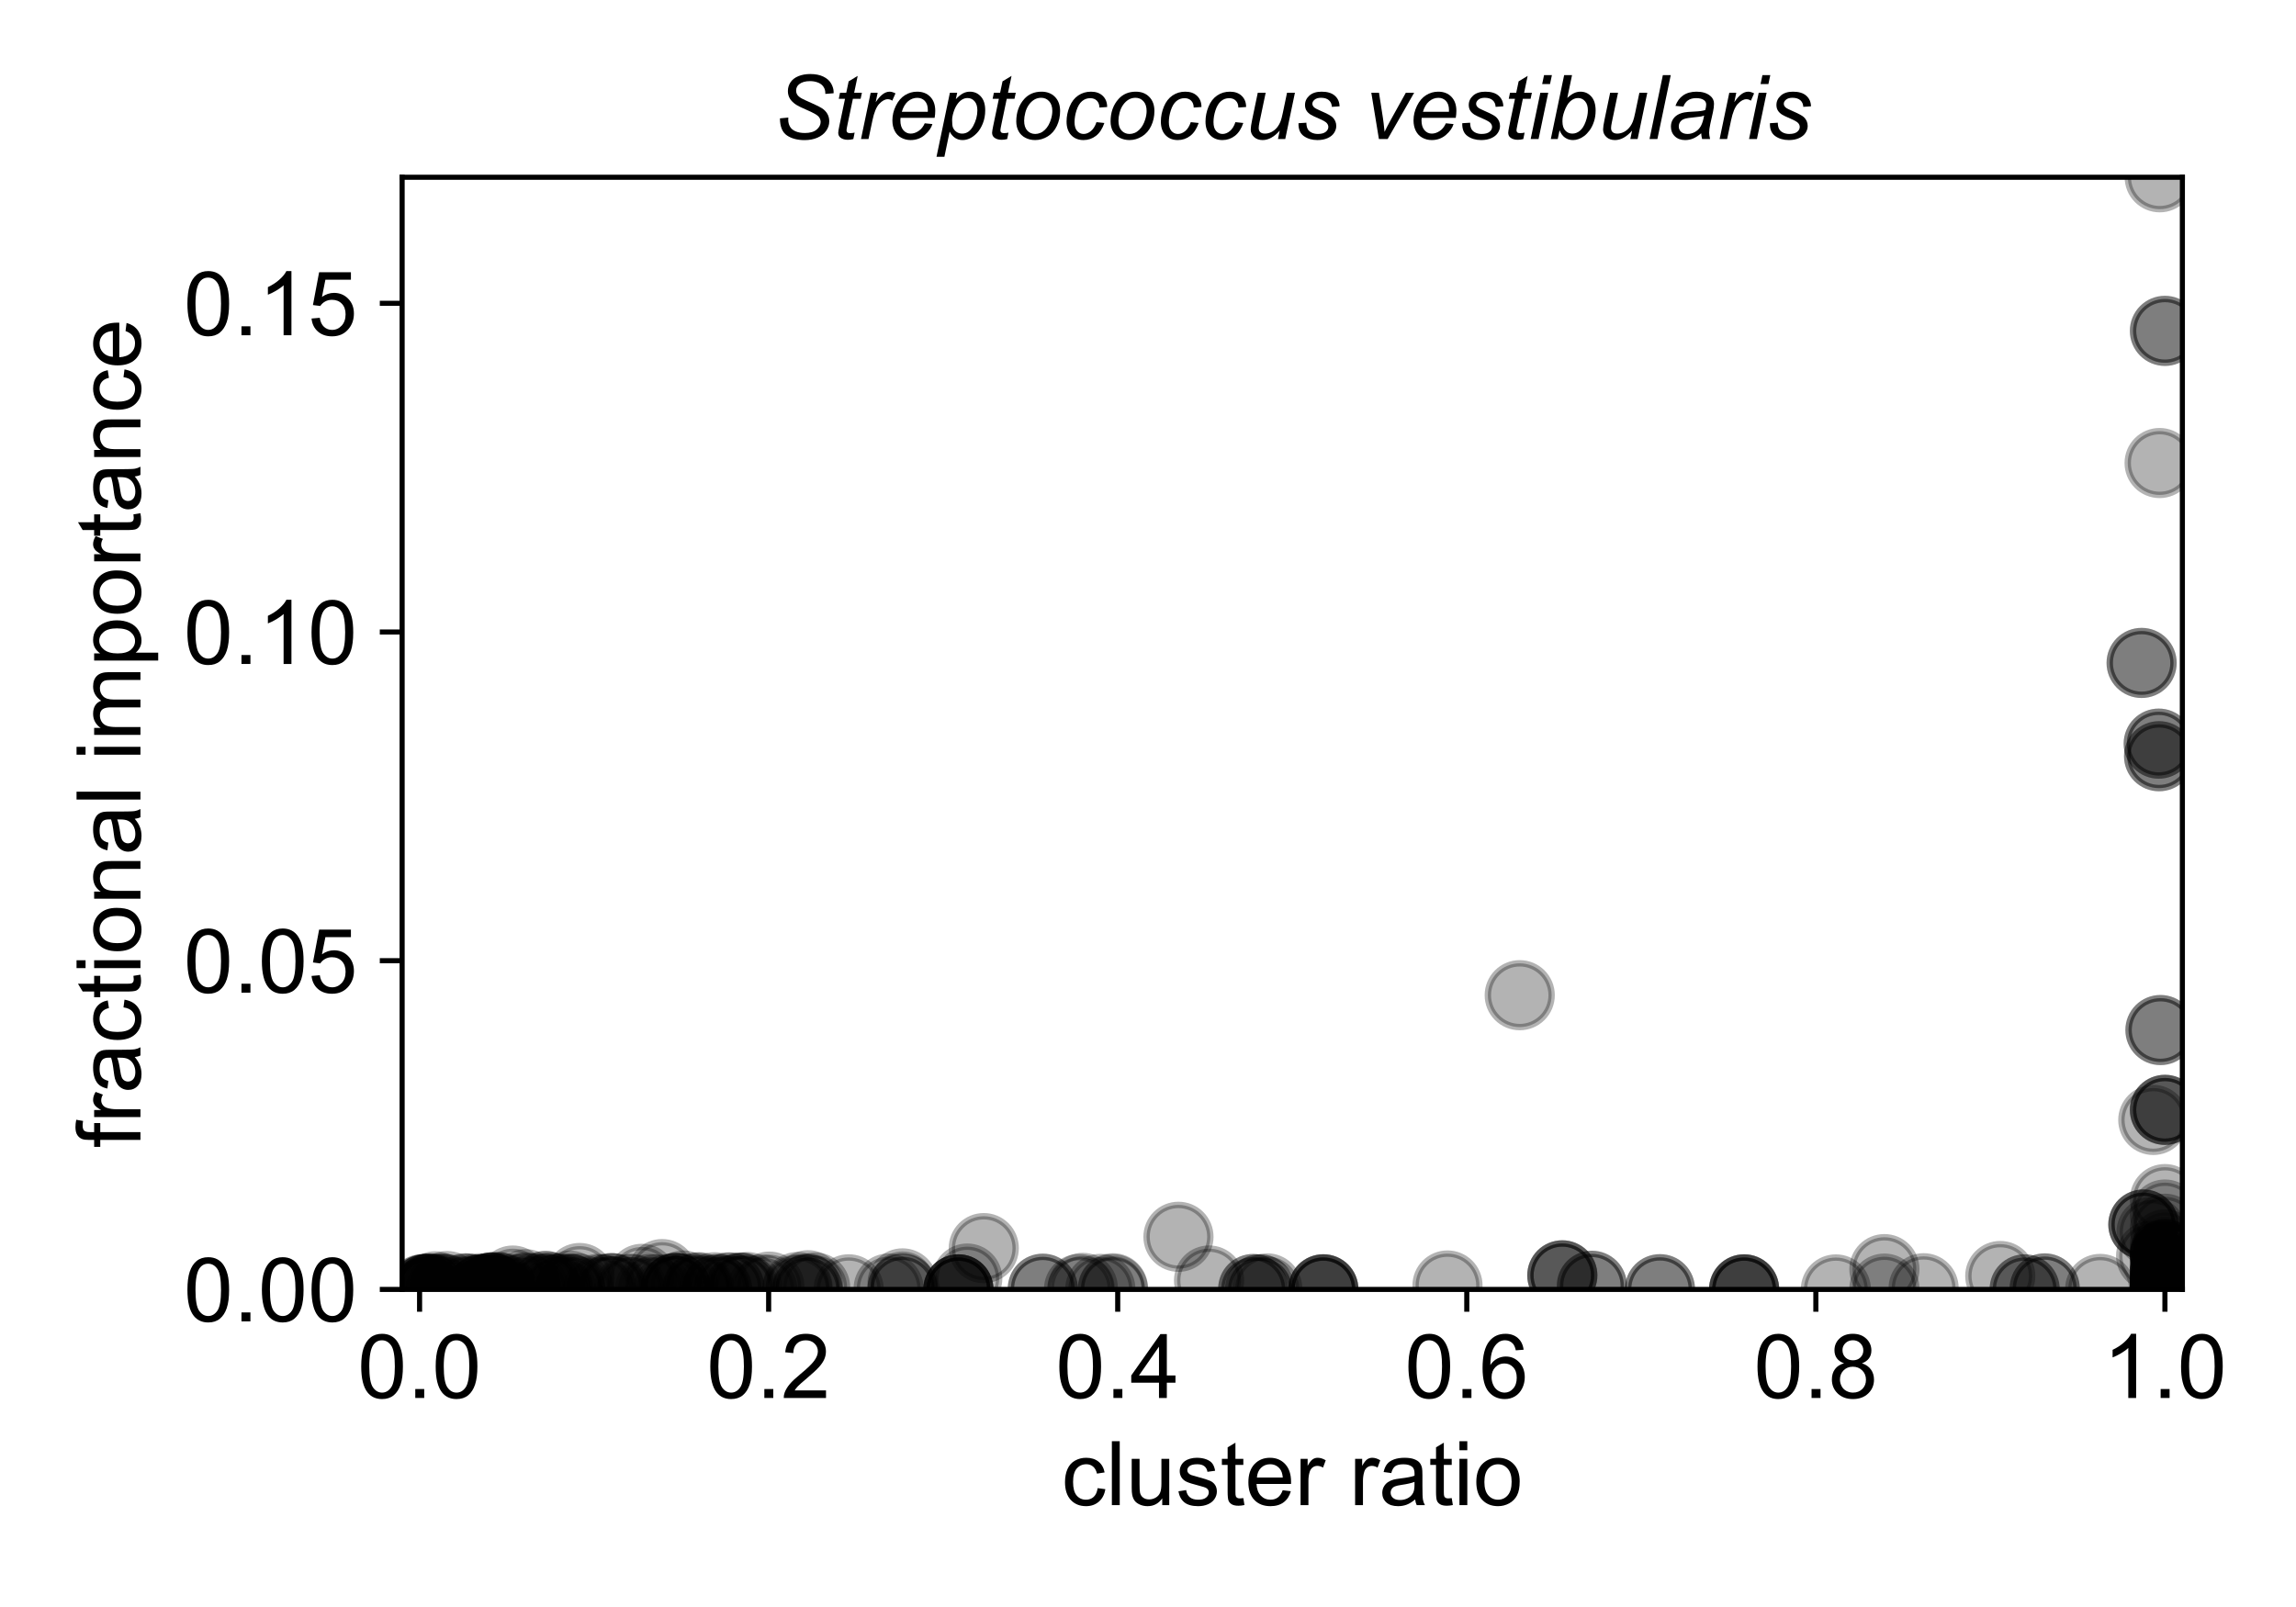 <?xml version="1.0" encoding="utf-8" standalone="no"?>
<!DOCTYPE svg PUBLIC "-//W3C//DTD SVG 1.1//EN"
  "http://www.w3.org/Graphics/SVG/1.1/DTD/svg11.dtd">
<!-- Created with matplotlib (https://matplotlib.org/) -->
<svg height="252pt" version="1.1" viewBox="0 0 360 252" width="360pt" xmlns="http://www.w3.org/2000/svg" xmlns:xlink="http://www.w3.org/1999/xlink">
 <defs>
  <style type="text/css">
*{stroke-linecap:butt;stroke-linejoin:round;}
  </style>
 </defs>
 <g id="figure_1">
  <g id="patch_1">
   <path d="M 0 252 
L 360 252 
L 360 0 
L 0 0 
z
" style="fill:#ffffff;"/>
  </g>
  <g id="axes_1">
   <g id="patch_2">
    <path d="M 63.05 202.2 
L 342.185 202.2 
L 342.185 27.8 
L 63.05 27.8 
z
" style="fill:#ffffff;"/>
   </g>
   <g id="PathCollection_1">
    <defs>
     <path d="M 0 5 
C 1.326 5 2.598 4.473 3.536 3.536 
C 4.473 2.598 5 1.326 5 0 
C 5 -1.326 4.473 -2.598 3.536 -3.536 
C 2.598 -4.473 1.326 -5 0 -5 
C -1.326 -5 -2.598 -4.473 -3.536 -3.536 
C -4.473 -2.598 -5 -1.326 -5 0 
C -5 1.326 -4.473 2.598 -3.536 3.536 
C -2.598 4.473 -1.326 5 0 5 
z
" id="mfee12060c9" style="stroke:#000000;stroke-opacity:0.3;"/>
    </defs>
    <g clip-path="url(#pf57d496a51)">
     <use style="fill-opacity:0.3;stroke:#000000;stroke-opacity:0.3;" x="273.469" xlink:href="#mfee12060c9" y="202.185"/>
     <use style="fill-opacity:0.3;stroke:#000000;stroke-opacity:0.3;" x="75.531" xlink:href="#mfee12060c9" y="202.19"/>
     <use style="fill-opacity:0.3;stroke:#000000;stroke-opacity:0.3;" x="107.103" xlink:href="#mfee12060c9" y="201.58"/>
     <use style="fill-opacity:0.3;stroke:#000000;stroke-opacity:0.3;" x="338.532" xlink:href="#mfee12060c9" y="118.586"/>
     <use style="fill-opacity:0.3;stroke:#000000;stroke-opacity:0.3;" x="77.768" xlink:href="#mfee12060c9" y="201.762"/>
     <use style="fill-opacity:0.3;stroke:#000000;stroke-opacity:0.3;" x="150.271" xlink:href="#mfee12060c9" y="202.199"/>
     <use style="fill-opacity:0.3;stroke:#000000;stroke-opacity:0.3;" x="339.449" xlink:href="#mfee12060c9" y="200.572"/>
     <use style="fill-opacity:0.3;stroke:#000000;stroke-opacity:0.3;" x="339.449" xlink:href="#mfee12060c9" y="202.151"/>
     <use style="fill-opacity:0.3;stroke:#000000;stroke-opacity:0.3;" x="339.449" xlink:href="#mfee12060c9" y="201.359"/>
     <use style="fill-opacity:0.3;stroke:#000000;stroke-opacity:0.3;" x="338.747" xlink:href="#mfee12060c9" y="161.525"/>
     <use style="fill-opacity:0.3;stroke:#000000;stroke-opacity:0.3;" x="100.666" xlink:href="#mfee12060c9" y="200.539"/>
     <use style="fill-opacity:0.3;stroke:#000000;stroke-opacity:0.3;" x="238.287" xlink:href="#mfee12060c9" y="156.061"/>
     <use style="fill-opacity:0.3;stroke:#000000;stroke-opacity:0.3;" x="114.365" xlink:href="#mfee12060c9" y="201.911"/>
     <use style="fill-opacity:0.3;stroke:#000000;stroke-opacity:0.3;" x="150.271" xlink:href="#mfee12060c9" y="202.188"/>
     <use style="fill-opacity:0.3;stroke:#000000;stroke-opacity:0.3;" x="295.462" xlink:href="#mfee12060c9" y="202.07"/>
     <use style="fill-opacity:0.3;stroke:#000000;stroke-opacity:0.3;" x="339.449" xlink:href="#mfee12060c9" y="202.2"/>
     <use style="fill-opacity:0.3;stroke:#000000;stroke-opacity:0.3;" x="339.449" xlink:href="#mfee12060c9" y="201.711"/>
     <use style="fill-opacity:0.3;stroke:#000000;stroke-opacity:0.3;" x="339.449" xlink:href="#mfee12060c9" y="201.464"/>
     <use style="fill-opacity:0.3;stroke:#000000;stroke-opacity:0.3;" x="90.886" xlink:href="#mfee12060c9" y="200.411"/>
     <use style="fill-opacity:0.3;stroke:#000000;stroke-opacity:0.3;" x="80.399" xlink:href="#mfee12060c9" y="200.811"/>
     <use style="fill-opacity:0.3;stroke:#000000;stroke-opacity:0.3;" x="207.49" xlink:href="#mfee12060c9" y="202.2"/>
     <use style="fill-opacity:0.3;stroke:#000000;stroke-opacity:0.3;" x="339.449" xlink:href="#mfee12060c9" y="197.074"/>
     <use style="fill-opacity:0.3;stroke:#000000;stroke-opacity:0.3;" x="260.273" xlink:href="#mfee12060c9" y="202.166"/>
     <use style="fill-opacity:0.3;stroke:#000000;stroke-opacity:0.3;" x="339.449" xlink:href="#mfee12060c9" y="202.2"/>
     <use style="fill-opacity:0.3;stroke:#000000;stroke-opacity:0.3;" x="93.8" xlink:href="#mfee12060c9" y="202.114"/>
     <use style="fill-opacity:0.3;stroke:#000000;stroke-opacity:0.3;" x="104.855" xlink:href="#mfee12060c9" y="202.144"/>
     <use style="fill-opacity:0.3;stroke:#000000;stroke-opacity:0.3;" x="150.271" xlink:href="#mfee12060c9" y="202.2"/>
     <use style="fill-opacity:0.3;stroke:#000000;stroke-opacity:0.3;" x="339.449" xlink:href="#mfee12060c9" y="202.2"/>
     <use style="fill-opacity:0.3;stroke:#000000;stroke-opacity:0.3;" x="339.449" xlink:href="#mfee12060c9" y="200.319"/>
     <use style="fill-opacity:0.3;stroke:#000000;stroke-opacity:0.3;" x="89.422" xlink:href="#mfee12060c9" y="202.141"/>
     <use style="fill-opacity:0.3;stroke:#000000;stroke-opacity:0.3;" x="339.449" xlink:href="#mfee12060c9" y="201.432"/>
     <use style="fill-opacity:0.3;stroke:#000000;stroke-opacity:0.3;" x="82.453" xlink:href="#mfee12060c9" y="201.959"/>
     <use style="fill-opacity:0.3;stroke:#000000;stroke-opacity:0.3;" x="126.624" xlink:href="#mfee12060c9" y="202.2"/>
     <use style="fill-opacity:0.3;stroke:#000000;stroke-opacity:0.3;" x="196.493" xlink:href="#mfee12060c9" y="202.137"/>
     <use style="fill-opacity:0.3;stroke:#000000;stroke-opacity:0.3;" x="196.493" xlink:href="#mfee12060c9" y="202.137"/>
     <use style="fill-opacity:0.3;stroke:#000000;stroke-opacity:0.3;" x="336.065" xlink:href="#mfee12060c9" y="192.023"/>
     <use style="fill-opacity:0.3;stroke:#000000;stroke-opacity:0.3;" x="94.383" xlink:href="#mfee12060c9" y="202.187"/>
     <use style="fill-opacity:0.3;stroke:#000000;stroke-opacity:0.3;" x="313.631" xlink:href="#mfee12060c9" y="200.096"/>
     <use style="fill-opacity:0.3;stroke:#000000;stroke-opacity:0.3;" x="151.662" xlink:href="#mfee12060c9" y="200.495"/>
     <use style="fill-opacity:0.3;stroke:#000000;stroke-opacity:0.3;" x="338.634" xlink:href="#mfee12060c9" y="27.8"/>
     <use style="fill-opacity:0.3;stroke:#000000;stroke-opacity:0.3;" x="338.616" xlink:href="#mfee12060c9" y="72.609"/>
     <use style="fill-opacity:0.3;stroke:#000000;stroke-opacity:0.3;" x="339.449" xlink:href="#mfee12060c9" y="201.321"/>
     <use style="fill-opacity:0.3;stroke:#000000;stroke-opacity:0.3;" x="338.475" xlink:href="#mfee12060c9" y="116.612"/>
     <use style="fill-opacity:0.3;stroke:#000000;stroke-opacity:0.3;" x="339.449" xlink:href="#mfee12060c9" y="202.192"/>
     <use style="fill-opacity:0.3;stroke:#000000;stroke-opacity:0.3;" x="339.449" xlink:href="#mfee12060c9" y="202.142"/>
     <use style="fill-opacity:0.3;stroke:#000000;stroke-opacity:0.3;" x="338.532" xlink:href="#mfee12060c9" y="118.586"/>
     <use style="fill-opacity:0.3;stroke:#000000;stroke-opacity:0.3;" x="87.902" xlink:href="#mfee12060c9" y="202.049"/>
     <use style="fill-opacity:0.3;stroke:#000000;stroke-opacity:0.3;" x="320.597" xlink:href="#mfee12060c9" y="202.042"/>
     <use style="fill-opacity:0.3;stroke:#000000;stroke-opacity:0.3;" x="77.291" xlink:href="#mfee12060c9" y="201.948"/>
     <use style="fill-opacity:0.3;stroke:#000000;stroke-opacity:0.3;" x="70.111" xlink:href="#mfee12060c9" y="201.674"/>
     <use style="fill-opacity:0.3;stroke:#000000;stroke-opacity:0.3;" x="335.794" xlink:href="#mfee12060c9" y="103.956"/>
     <use style="fill-opacity:0.3;stroke:#000000;stroke-opacity:0.3;" x="117.14" xlink:href="#mfee12060c9" y="201.826"/>
     <use style="fill-opacity:0.3;stroke:#000000;stroke-opacity:0.3;" x="78.614" xlink:href="#mfee12060c9" y="201.861"/>
     <use style="fill-opacity:0.3;stroke:#000000;stroke-opacity:0.3;" x="339.449" xlink:href="#mfee12060c9" y="202.156"/>
     <use style="fill-opacity:0.3;stroke:#000000;stroke-opacity:0.3;" x="339.449" xlink:href="#mfee12060c9" y="201.785"/>
     <use style="fill-opacity:0.3;stroke:#000000;stroke-opacity:0.3;" x="339.449" xlink:href="#mfee12060c9" y="202.036"/>
     <use style="fill-opacity:0.3;stroke:#000000;stroke-opacity:0.3;" x="339.449" xlink:href="#mfee12060c9" y="202.13"/>
     <use style="fill-opacity:0.3;stroke:#000000;stroke-opacity:0.3;" x="339.449" xlink:href="#mfee12060c9" y="188.034"/>
     <use style="fill-opacity:0.3;stroke:#000000;stroke-opacity:0.3;" x="339.449" xlink:href="#mfee12060c9" y="174.04"/>
     <use style="fill-opacity:0.3;stroke:#000000;stroke-opacity:0.3;" x="339.449" xlink:href="#mfee12060c9" y="202.2"/>
     <use style="fill-opacity:0.3;stroke:#000000;stroke-opacity:0.3;" x="339.449" xlink:href="#mfee12060c9" y="202.154"/>
     <use style="fill-opacity:0.3;stroke:#000000;stroke-opacity:0.3;" x="66.599" xlink:href="#mfee12060c9" y="202.2"/>
     <use style="fill-opacity:0.3;stroke:#000000;stroke-opacity:0.3;" x="339.449" xlink:href="#mfee12060c9" y="202.2"/>
     <use style="fill-opacity:0.3;stroke:#000000;stroke-opacity:0.3;" x="339.449" xlink:href="#mfee12060c9" y="201.711"/>
     <use style="fill-opacity:0.3;stroke:#000000;stroke-opacity:0.3;" x="301.613" xlink:href="#mfee12060c9" y="202.014"/>
     <use style="fill-opacity:0.3;stroke:#000000;stroke-opacity:0.3;" x="339.449" xlink:href="#mfee12060c9" y="202.171"/>
     <use style="fill-opacity:0.3;stroke:#000000;stroke-opacity:0.3;" x="89.336" xlink:href="#mfee12060c9" y="201.601"/>
     <use style="fill-opacity:0.3;stroke:#000000;stroke-opacity:0.3;" x="189.572" xlink:href="#mfee12060c9" y="200.802"/>
     <use style="fill-opacity:0.3;stroke:#000000;stroke-opacity:0.3;" x="339.449" xlink:href="#mfee12060c9" y="202.2"/>
     <use style="fill-opacity:0.3;stroke:#000000;stroke-opacity:0.3;" x="339.449" xlink:href="#mfee12060c9" y="202.194"/>
     <use style="fill-opacity:0.3;stroke:#000000;stroke-opacity:0.3;" x="339.449" xlink:href="#mfee12060c9" y="202.2"/>
     <use style="fill-opacity:0.3;stroke:#000000;stroke-opacity:0.3;" x="163.504" xlink:href="#mfee12060c9" y="202.09"/>
     <use style="fill-opacity:0.3;stroke:#000000;stroke-opacity:0.3;" x="339.449" xlink:href="#mfee12060c9" y="202.124"/>
     <use style="fill-opacity:0.3;stroke:#000000;stroke-opacity:0.3;" x="339.449" xlink:href="#mfee12060c9" y="199.724"/>
     <use style="fill-opacity:0.3;stroke:#000000;stroke-opacity:0.3;" x="339.449" xlink:href="#mfee12060c9" y="190.456"/>
     <use style="fill-opacity:0.3;stroke:#000000;stroke-opacity:0.3;" x="339.449" xlink:href="#mfee12060c9" y="174.04"/>
     <use style="fill-opacity:0.3;stroke:#000000;stroke-opacity:0.3;" x="339.449" xlink:href="#mfee12060c9" y="202.193"/>
     <use style="fill-opacity:0.3;stroke:#000000;stroke-opacity:0.3;" x="317.456" xlink:href="#mfee12060c9" y="202.191"/>
     <use style="fill-opacity:0.3;stroke:#000000;stroke-opacity:0.3;" x="317.456" xlink:href="#mfee12060c9" y="202.191"/>
     <use style="fill-opacity:0.3;stroke:#000000;stroke-opacity:0.3;" x="77.014" xlink:href="#mfee12060c9" y="201.898"/>
     <use style="fill-opacity:0.3;stroke:#000000;stroke-opacity:0.3;" x="105.983" xlink:href="#mfee12060c9" y="201.952"/>
     <use style="fill-opacity:0.3;stroke:#000000;stroke-opacity:0.3;" x="339.449" xlink:href="#mfee12060c9" y="201.711"/>
     <use style="fill-opacity:0.3;stroke:#000000;stroke-opacity:0.3;" x="119.517" xlink:href="#mfee12060c9" y="202.2"/>
     <use style="fill-opacity:0.3;stroke:#000000;stroke-opacity:0.3;" x="339.449" xlink:href="#mfee12060c9" y="201.902"/>
     <use style="fill-opacity:0.3;stroke:#000000;stroke-opacity:0.3;" x="339.449" xlink:href="#mfee12060c9" y="202.2"/>
     <use style="fill-opacity:0.3;stroke:#000000;stroke-opacity:0.3;" x="339.449" xlink:href="#mfee12060c9" y="202.088"/>
     <use style="fill-opacity:0.3;stroke:#000000;stroke-opacity:0.3;" x="339.449" xlink:href="#mfee12060c9" y="174.04"/>
     <use style="fill-opacity:0.3;stroke:#000000;stroke-opacity:0.3;" x="339.449" xlink:href="#mfee12060c9" y="201.464"/>
     <use style="fill-opacity:0.3;stroke:#000000;stroke-opacity:0.3;" x="339.449" xlink:href="#mfee12060c9" y="201.464"/>
     <use style="fill-opacity:0.3;stroke:#000000;stroke-opacity:0.3;" x="66.255" xlink:href="#mfee12060c9" y="202.148"/>
     <use style="fill-opacity:0.3;stroke:#000000;stroke-opacity:0.3;" x="320.597" xlink:href="#mfee12060c9" y="202.042"/>
     <use style="fill-opacity:0.3;stroke:#000000;stroke-opacity:0.3;" x="339.449" xlink:href="#mfee12060c9" y="199.38"/>
     <use style="fill-opacity:0.3;stroke:#000000;stroke-opacity:0.3;" x="339.449" xlink:href="#mfee12060c9" y="199.38"/>
     <use style="fill-opacity:0.3;stroke:#000000;stroke-opacity:0.3;" x="67.344" xlink:href="#mfee12060c9" y="202.076"/>
     <use style="fill-opacity:0.3;stroke:#000000;stroke-opacity:0.3;" x="73.577" xlink:href="#mfee12060c9" y="202.109"/>
     <use style="fill-opacity:0.3;stroke:#000000;stroke-opacity:0.3;" x="66.823" xlink:href="#mfee12060c9" y="202.075"/>
     <use style="fill-opacity:0.3;stroke:#000000;stroke-opacity:0.3;" x="66.629" xlink:href="#mfee12060c9" y="202.174"/>
     <use style="fill-opacity:0.3;stroke:#000000;stroke-opacity:0.3;" x="339.449" xlink:href="#mfee12060c9" y="202.2"/>
     <use style="fill-opacity:0.3;stroke:#000000;stroke-opacity:0.3;" x="338.747" xlink:href="#mfee12060c9" y="161.525"/>
     <use style="fill-opacity:0.3;stroke:#000000;stroke-opacity:0.3;" x="105.983" xlink:href="#mfee12060c9" y="201.952"/>
     <use style="fill-opacity:0.3;stroke:#000000;stroke-opacity:0.3;" x="339.449" xlink:href="#mfee12060c9" y="51.885"/>
     <use style="fill-opacity:0.3;stroke:#000000;stroke-opacity:0.3;" x="339.449" xlink:href="#mfee12060c9" y="196.671"/>
     <use style="fill-opacity:0.3;stroke:#000000;stroke-opacity:0.3;" x="339.449" xlink:href="#mfee12060c9" y="201.945"/>
     <use style="fill-opacity:0.3;stroke:#000000;stroke-opacity:0.3;" x="339.449" xlink:href="#mfee12060c9" y="201.945"/>
     <use style="fill-opacity:0.3;stroke:#000000;stroke-opacity:0.3;" x="339.449" xlink:href="#mfee12060c9" y="198.781"/>
     <use style="fill-opacity:0.3;stroke:#000000;stroke-opacity:0.3;" x="339.449" xlink:href="#mfee12060c9" y="198.781"/>
     <use style="fill-opacity:0.3;stroke:#000000;stroke-opacity:0.3;" x="339.449" xlink:href="#mfee12060c9" y="202.013"/>
     <use style="fill-opacity:0.3;stroke:#000000;stroke-opacity:0.3;" x="339.449" xlink:href="#mfee12060c9" y="202.2"/>
     <use style="fill-opacity:0.3;stroke:#000000;stroke-opacity:0.3;" x="339.449" xlink:href="#mfee12060c9" y="202.03"/>
     <use style="fill-opacity:0.3;stroke:#000000;stroke-opacity:0.3;" x="339.449" xlink:href="#mfee12060c9" y="197.074"/>
     <use style="fill-opacity:0.3;stroke:#000000;stroke-opacity:0.3;" x="339.449" xlink:href="#mfee12060c9" y="201.739"/>
     <use style="fill-opacity:0.3;stroke:#000000;stroke-opacity:0.3;" x="339.449" xlink:href="#mfee12060c9" y="200.836"/>
     <use style="fill-opacity:0.3;stroke:#000000;stroke-opacity:0.3;" x="103.821" xlink:href="#mfee12060c9" y="199.795"/>
     <use style="fill-opacity:0.3;stroke:#000000;stroke-opacity:0.3;" x="339.449" xlink:href="#mfee12060c9" y="200.557"/>
     <use style="fill-opacity:0.3;stroke:#000000;stroke-opacity:0.3;" x="339.449" xlink:href="#mfee12060c9" y="200.557"/>
     <use style="fill-opacity:0.3;stroke:#000000;stroke-opacity:0.3;" x="77.014" xlink:href="#mfee12060c9" y="201.898"/>
     <use style="fill-opacity:0.3;stroke:#000000;stroke-opacity:0.3;" x="76.871" xlink:href="#mfee12060c9" y="202.068"/>
     <use style="fill-opacity:0.3;stroke:#000000;stroke-opacity:0.3;" x="339.449" xlink:href="#mfee12060c9" y="202.124"/>
     <use style="fill-opacity:0.3;stroke:#000000;stroke-opacity:0.3;" x="75.531" xlink:href="#mfee12060c9" y="202.186"/>
     <use style="fill-opacity:0.3;stroke:#000000;stroke-opacity:0.3;" x="78.319" xlink:href="#mfee12060c9" y="201.962"/>
     <use style="fill-opacity:0.3;stroke:#000000;stroke-opacity:0.3;" x="339.449" xlink:href="#mfee12060c9" y="196.671"/>
     <use style="fill-opacity:0.3;stroke:#000000;stroke-opacity:0.3;" x="339.449" xlink:href="#mfee12060c9" y="199.38"/>
     <use style="fill-opacity:0.3;stroke:#000000;stroke-opacity:0.3;" x="197.565" xlink:href="#mfee12060c9" y="202.175"/>
     <use style="fill-opacity:0.3;stroke:#000000;stroke-opacity:0.3;" x="116.054" xlink:href="#mfee12060c9" y="201.932"/>
     <use style="fill-opacity:0.3;stroke:#000000;stroke-opacity:0.3;" x="339.449" xlink:href="#mfee12060c9" y="201.592"/>
     <use style="fill-opacity:0.3;stroke:#000000;stroke-opacity:0.3;" x="337.624" xlink:href="#mfee12060c9" y="175.623"/>
     <use style="fill-opacity:0.3;stroke:#000000;stroke-opacity:0.3;" x="127.817" xlink:href="#mfee12060c9" y="201.899"/>
     <use style="fill-opacity:0.3;stroke:#000000;stroke-opacity:0.3;" x="85.379" xlink:href="#mfee12060c9" y="202.008"/>
     <use style="fill-opacity:0.3;stroke:#000000;stroke-opacity:0.3;" x="116.134" xlink:href="#mfee12060c9" y="201.963"/>
     <use style="fill-opacity:0.3;stroke:#000000;stroke-opacity:0.3;" x="125.016" xlink:href="#mfee12060c9" y="202.184"/>
     <use style="fill-opacity:0.3;stroke:#000000;stroke-opacity:0.3;" x="133.073" xlink:href="#mfee12060c9" y="202.184"/>
     <use style="fill-opacity:0.3;stroke:#000000;stroke-opacity:0.3;" x="75.531" xlink:href="#mfee12060c9" y="202.186"/>
     <use style="fill-opacity:0.3;stroke:#000000;stroke-opacity:0.3;" x="90.667" xlink:href="#mfee12060c9" y="202.056"/>
     <use style="fill-opacity:0.3;stroke:#000000;stroke-opacity:0.3;" x="98.682" xlink:href="#mfee12060c9" y="202.125"/>
     <use style="fill-opacity:0.3;stroke:#000000;stroke-opacity:0.3;" x="339.449" xlink:href="#mfee12060c9" y="202.2"/>
     <use style="fill-opacity:0.3;stroke:#000000;stroke-opacity:0.3;" x="339.449" xlink:href="#mfee12060c9" y="201.944"/>
     <use style="fill-opacity:0.3;stroke:#000000;stroke-opacity:0.3;" x="141.511" xlink:href="#mfee12060c9" y="201.253"/>
     <use style="fill-opacity:0.3;stroke:#000000;stroke-opacity:0.3;" x="339.449" xlink:href="#mfee12060c9" y="202.2"/>
     <use style="fill-opacity:0.3;stroke:#000000;stroke-opacity:0.3;" x="339.449" xlink:href="#mfee12060c9" y="202.158"/>
     <use style="fill-opacity:0.3;stroke:#000000;stroke-opacity:0.3;" x="207.49" xlink:href="#mfee12060c9" y="202.176"/>
     <use style="fill-opacity:0.3;stroke:#000000;stroke-opacity:0.3;" x="339.449" xlink:href="#mfee12060c9" y="202.18"/>
     <use style="fill-opacity:0.3;stroke:#000000;stroke-opacity:0.3;" x="337.354" xlink:href="#mfee12060c9" y="193.184"/>
     <use style="fill-opacity:0.3;stroke:#000000;stroke-opacity:0.3;" x="339.449" xlink:href="#mfee12060c9" y="202.199"/>
     <use style="fill-opacity:0.3;stroke:#000000;stroke-opacity:0.3;" x="68.586" xlink:href="#mfee12060c9" y="202.124"/>
     <use style="fill-opacity:0.3;stroke:#000000;stroke-opacity:0.3;" x="339.449" xlink:href="#mfee12060c9" y="202.18"/>
     <use style="fill-opacity:0.3;stroke:#000000;stroke-opacity:0.3;" x="184.776" xlink:href="#mfee12060c9" y="193.946"/>
     <use style="fill-opacity:0.3;stroke:#000000;stroke-opacity:0.3;" x="338.475" xlink:href="#mfee12060c9" y="116.612"/>
     <use style="fill-opacity:0.3;stroke:#000000;stroke-opacity:0.3;" x="82.4" xlink:href="#mfee12060c9" y="201.375"/>
     <use style="fill-opacity:0.3;stroke:#000000;stroke-opacity:0.3;" x="339.449" xlink:href="#mfee12060c9" y="202.12"/>
     <use style="fill-opacity:0.3;stroke:#000000;stroke-opacity:0.3;" x="249.604" xlink:href="#mfee12060c9" y="201.629"/>
     <use style="fill-opacity:0.3;stroke:#000000;stroke-opacity:0.3;" x="244.96" xlink:href="#mfee12060c9" y="199.992"/>
     <use style="fill-opacity:0.3;stroke:#000000;stroke-opacity:0.3;" x="249.604" xlink:href="#mfee12060c9" y="201.629"/>
     <use style="fill-opacity:0.3;stroke:#000000;stroke-opacity:0.3;" x="295.462" xlink:href="#mfee12060c9" y="199.017"/>
     <use style="fill-opacity:0.3;stroke:#000000;stroke-opacity:0.3;" x="112.435" xlink:href="#mfee12060c9" y="202.143"/>
     <use style="fill-opacity:0.3;stroke:#000000;stroke-opacity:0.3;" x="105.983" xlink:href="#mfee12060c9" y="202.03"/>
     <use style="fill-opacity:0.3;stroke:#000000;stroke-opacity:0.3;" x="273.469" xlink:href="#mfee12060c9" y="202.19"/>
     <use style="fill-opacity:0.3;stroke:#000000;stroke-opacity:0.3;" x="339.449" xlink:href="#mfee12060c9" y="199.664"/>
     <use style="fill-opacity:0.3;stroke:#000000;stroke-opacity:0.3;" x="339.449" xlink:href="#mfee12060c9" y="202.179"/>
     <use style="fill-opacity:0.3;stroke:#000000;stroke-opacity:0.3;" x="72.985" xlink:href="#mfee12060c9" y="202.03"/>
     <use style="fill-opacity:0.3;stroke:#000000;stroke-opacity:0.3;" x="339.449" xlink:href="#mfee12060c9" y="202.059"/>
     <use style="fill-opacity:0.3;stroke:#000000;stroke-opacity:0.3;" x="95.833" xlink:href="#mfee12060c9" y="201.997"/>
     <use style="fill-opacity:0.3;stroke:#000000;stroke-opacity:0.3;" x="339.449" xlink:href="#mfee12060c9" y="202.133"/>
     <use style="fill-opacity:0.3;stroke:#000000;stroke-opacity:0.3;" x="99.095" xlink:href="#mfee12060c9" y="202.126"/>
     <use style="fill-opacity:0.3;stroke:#000000;stroke-opacity:0.3;" x="244.96" xlink:href="#mfee12060c9" y="199.992"/>
     <use style="fill-opacity:0.3;stroke:#000000;stroke-opacity:0.3;" x="244.96" xlink:href="#mfee12060c9" y="199.992"/>
     <use style="fill-opacity:0.3;stroke:#000000;stroke-opacity:0.3;" x="66.286" xlink:href="#mfee12060c9" y="202.2"/>
     <use style="fill-opacity:0.3;stroke:#000000;stroke-opacity:0.3;" x="339.449" xlink:href="#mfee12060c9" y="202.167"/>
     <use style="fill-opacity:0.3;stroke:#000000;stroke-opacity:0.3;" x="95.833" xlink:href="#mfee12060c9" y="201.997"/>
     <use style="fill-opacity:0.3;stroke:#000000;stroke-opacity:0.3;" x="337.285" xlink:href="#mfee12060c9" y="196.941"/>
     <use style="fill-opacity:0.3;stroke:#000000;stroke-opacity:0.3;" x="339.449" xlink:href="#mfee12060c9" y="202.175"/>
     <use style="fill-opacity:0.3;stroke:#000000;stroke-opacity:0.3;" x="339.449" xlink:href="#mfee12060c9" y="201.364"/>
     <use style="fill-opacity:0.3;stroke:#000000;stroke-opacity:0.3;" x="339.449" xlink:href="#mfee12060c9" y="192.683"/>
     <use style="fill-opacity:0.3;stroke:#000000;stroke-opacity:0.3;" x="339.449" xlink:href="#mfee12060c9" y="202.2"/>
     <use style="fill-opacity:0.3;stroke:#000000;stroke-opacity:0.3;" x="125.047" xlink:href="#mfee12060c9" y="201.824"/>
     <use style="fill-opacity:0.3;stroke:#000000;stroke-opacity:0.3;" x="339.449" xlink:href="#mfee12060c9" y="201.711"/>
     <use style="fill-opacity:0.3;stroke:#000000;stroke-opacity:0.3;" x="339.449" xlink:href="#mfee12060c9" y="202.192"/>
     <use style="fill-opacity:0.3;stroke:#000000;stroke-opacity:0.3;" x="339.449" xlink:href="#mfee12060c9" y="196.671"/>
     <use style="fill-opacity:0.3;stroke:#000000;stroke-opacity:0.3;" x="77.014" xlink:href="#mfee12060c9" y="201.898"/>
     <use style="fill-opacity:0.3;stroke:#000000;stroke-opacity:0.3;" x="335.794" xlink:href="#mfee12060c9" y="103.956"/>
     <use style="fill-opacity:0.3;stroke:#000000;stroke-opacity:0.3;" x="72.985" xlink:href="#mfee12060c9" y="202.03"/>
     <use style="fill-opacity:0.3;stroke:#000000;stroke-opacity:0.3;" x="339.449" xlink:href="#mfee12060c9" y="202.2"/>
     <use style="fill-opacity:0.3;stroke:#000000;stroke-opacity:0.3;" x="68.251" xlink:href="#mfee12060c9" y="201.716"/>
     <use style="fill-opacity:0.3;stroke:#000000;stroke-opacity:0.3;" x="339.449" xlink:href="#mfee12060c9" y="198.423"/>
     <use style="fill-opacity:0.3;stroke:#000000;stroke-opacity:0.3;" x="169.774" xlink:href="#mfee12060c9" y="201.961"/>
     <use style="fill-opacity:0.3;stroke:#000000;stroke-opacity:0.3;" x="226.959" xlink:href="#mfee12060c9" y="201.582"/>
     <use style="fill-opacity:0.3;stroke:#000000;stroke-opacity:0.3;" x="75.178" xlink:href="#mfee12060c9" y="202.016"/>
     <use style="fill-opacity:0.3;stroke:#000000;stroke-opacity:0.3;" x="273.469" xlink:href="#mfee12060c9" y="202.194"/>
     <use style="fill-opacity:0.3;stroke:#000000;stroke-opacity:0.3;" x="339.449" xlink:href="#mfee12060c9" y="201.897"/>
     <use style="fill-opacity:0.3;stroke:#000000;stroke-opacity:0.3;" x="339.449" xlink:href="#mfee12060c9" y="202.179"/>
     <use style="fill-opacity:0.3;stroke:#000000;stroke-opacity:0.3;" x="101.923" xlink:href="#mfee12060c9" y="202.131"/>
     <use style="fill-opacity:0.3;stroke:#000000;stroke-opacity:0.3;" x="339.449" xlink:href="#mfee12060c9" y="51.885"/>
     <use style="fill-opacity:0.3;stroke:#000000;stroke-opacity:0.3;" x="336.065" xlink:href="#mfee12060c9" y="192.023"/>
     <use style="fill-opacity:0.3;stroke:#000000;stroke-opacity:0.3;" x="339.449" xlink:href="#mfee12060c9" y="202.179"/>
     <use style="fill-opacity:0.3;stroke:#000000;stroke-opacity:0.3;" x="85.552" xlink:href="#mfee12060c9" y="201.658"/>
     <use style="fill-opacity:0.3;stroke:#000000;stroke-opacity:0.3;" x="85.552" xlink:href="#mfee12060c9" y="201.658"/>
     <use style="fill-opacity:0.3;stroke:#000000;stroke-opacity:0.3;" x="339.449" xlink:href="#mfee12060c9" y="202.167"/>
     <use style="fill-opacity:0.3;stroke:#000000;stroke-opacity:0.3;" x="339.449" xlink:href="#mfee12060c9" y="202.194"/>
     <use style="fill-opacity:0.3;stroke:#000000;stroke-opacity:0.3;" x="105.983" xlink:href="#mfee12060c9" y="201.952"/>
     <use style="fill-opacity:0.3;stroke:#000000;stroke-opacity:0.3;" x="89.422" xlink:href="#mfee12060c9" y="202.141"/>
     <use style="fill-opacity:0.3;stroke:#000000;stroke-opacity:0.3;" x="339.449" xlink:href="#mfee12060c9" y="197.074"/>
     <use style="fill-opacity:0.3;stroke:#000000;stroke-opacity:0.3;" x="339.449" xlink:href="#mfee12060c9" y="201.251"/>
     <use style="fill-opacity:0.3;stroke:#000000;stroke-opacity:0.3;" x="75.531" xlink:href="#mfee12060c9" y="202.165"/>
     <use style="fill-opacity:0.3;stroke:#000000;stroke-opacity:0.3;" x="83.652" xlink:href="#mfee12060c9" y="202.019"/>
     <use style="fill-opacity:0.3;stroke:#000000;stroke-opacity:0.3;" x="96.22" xlink:href="#mfee12060c9" y="202.022"/>
     <use style="fill-opacity:0.3;stroke:#000000;stroke-opacity:0.3;" x="109.585" xlink:href="#mfee12060c9" y="201.848"/>
     <use style="fill-opacity:0.3;stroke:#000000;stroke-opacity:0.3;" x="75.531" xlink:href="#mfee12060c9" y="202.165"/>
     <use style="fill-opacity:0.3;stroke:#000000;stroke-opacity:0.3;" x="339.449" xlink:href="#mfee12060c9" y="201.464"/>
     <use style="fill-opacity:0.3;stroke:#000000;stroke-opacity:0.3;" x="339.449" xlink:href="#mfee12060c9" y="202.184"/>
     <use style="fill-opacity:0.3;stroke:#000000;stroke-opacity:0.3;" x="197.565" xlink:href="#mfee12060c9" y="202.2"/>
     <use style="fill-opacity:0.3;stroke:#000000;stroke-opacity:0.3;" x="154.251" xlink:href="#mfee12060c9" y="195.721"/>
     <use style="fill-opacity:0.3;stroke:#000000;stroke-opacity:0.3;" x="67.411" xlink:href="#mfee12060c9" y="202.2"/>
     <use style="fill-opacity:0.3;stroke:#000000;stroke-opacity:0.3;" x="339.449" xlink:href="#mfee12060c9" y="201.464"/>
     <use style="fill-opacity:0.3;stroke:#000000;stroke-opacity:0.3;" x="112.03" xlink:href="#mfee12060c9" y="201.862"/>
     <use style="fill-opacity:0.3;stroke:#000000;stroke-opacity:0.3;" x="339.449" xlink:href="#mfee12060c9" y="202.07"/>
     <use style="fill-opacity:0.3;stroke:#000000;stroke-opacity:0.3;" x="207.49" xlink:href="#mfee12060c9" y="202.166"/>
     <use style="fill-opacity:0.3;stroke:#000000;stroke-opacity:0.3;" x="336.065" xlink:href="#mfee12060c9" y="192.023"/>
     <use style="fill-opacity:0.3;stroke:#000000;stroke-opacity:0.3;" x="260.273" xlink:href="#mfee12060c9" y="202.166"/>
     <use style="fill-opacity:0.3;stroke:#000000;stroke-opacity:0.3;" x="77.014" xlink:href="#mfee12060c9" y="201.898"/>
     <use style="fill-opacity:0.3;stroke:#000000;stroke-opacity:0.3;" x="69.56" xlink:href="#mfee12060c9" y="202.095"/>
     <use style="fill-opacity:0.3;stroke:#000000;stroke-opacity:0.3;" x="339.449" xlink:href="#mfee12060c9" y="202.184"/>
     <use style="fill-opacity:0.3;stroke:#000000;stroke-opacity:0.3;" x="339.449" xlink:href="#mfee12060c9" y="202.2"/>
     <use style="fill-opacity:0.3;stroke:#000000;stroke-opacity:0.3;" x="339.449" xlink:href="#mfee12060c9" y="202.16"/>
     <use style="fill-opacity:0.3;stroke:#000000;stroke-opacity:0.3;" x="339.449" xlink:href="#mfee12060c9" y="202.2"/>
     <use style="fill-opacity:0.3;stroke:#000000;stroke-opacity:0.3;" x="86.272" xlink:href="#mfee12060c9" y="201.906"/>
     <use style="fill-opacity:0.3;stroke:#000000;stroke-opacity:0.3;" x="66.734" xlink:href="#mfee12060c9" y="202.164"/>
     <use style="fill-opacity:0.3;stroke:#000000;stroke-opacity:0.3;" x="109.367" xlink:href="#mfee12060c9" y="201.91"/>
     <use style="fill-opacity:0.3;stroke:#000000;stroke-opacity:0.3;" x="339.449" xlink:href="#mfee12060c9" y="202.2"/>
     <use style="fill-opacity:0.3;stroke:#000000;stroke-opacity:0.3;" x="339.449" xlink:href="#mfee12060c9" y="202.2"/>
     <use style="fill-opacity:0.3;stroke:#000000;stroke-opacity:0.3;" x="339.449" xlink:href="#mfee12060c9" y="202.144"/>
     <use style="fill-opacity:0.3;stroke:#000000;stroke-opacity:0.3;" x="287.855" xlink:href="#mfee12060c9" y="202.2"/>
     <use style="fill-opacity:0.3;stroke:#000000;stroke-opacity:0.3;" x="87.528" xlink:href="#mfee12060c9" y="202.097"/>
     <use style="fill-opacity:0.3;stroke:#000000;stroke-opacity:0.3;" x="174.5" xlink:href="#mfee12060c9" y="202.158"/>
     <use style="fill-opacity:0.3;stroke:#000000;stroke-opacity:0.3;" x="102.977" xlink:href="#mfee12060c9" y="202.172"/>
     <use style="fill-opacity:0.3;stroke:#000000;stroke-opacity:0.3;" x="150.271" xlink:href="#mfee12060c9" y="202.199"/>
     <use style="fill-opacity:0.3;stroke:#000000;stroke-opacity:0.3;" x="81.479" xlink:href="#mfee12060c9" y="202.188"/>
     <use style="fill-opacity:0.3;stroke:#000000;stroke-opacity:0.3;" x="150.271" xlink:href="#mfee12060c9" y="202.184"/>
     <use style="fill-opacity:0.3;stroke:#000000;stroke-opacity:0.3;" x="109.367" xlink:href="#mfee12060c9" y="202.114"/>
     <use style="fill-opacity:0.3;stroke:#000000;stroke-opacity:0.3;" x="141.511" xlink:href="#mfee12060c9" y="202.105"/>
     <use style="fill-opacity:0.3;stroke:#000000;stroke-opacity:0.3;" x="273.469" xlink:href="#mfee12060c9" y="202.2"/>
     <use style="fill-opacity:0.3;stroke:#000000;stroke-opacity:0.3;" x="139.336" xlink:href="#mfee12060c9" y="202.057"/>
     <use style="fill-opacity:0.3;stroke:#000000;stroke-opacity:0.3;" x="198.693" xlink:href="#mfee12060c9" y="202.037"/>
     <use style="fill-opacity:0.3;stroke:#000000;stroke-opacity:0.3;" x="87.212" xlink:href="#mfee12060c9" y="202.193"/>
     <use style="fill-opacity:0.3;stroke:#000000;stroke-opacity:0.3;" x="339.449" xlink:href="#mfee12060c9" y="202.2"/>
     <use style="fill-opacity:0.3;stroke:#000000;stroke-opacity:0.3;" x="114.343" xlink:href="#mfee12060c9" y="201.865"/>
     <use style="fill-opacity:0.3;stroke:#000000;stroke-opacity:0.3;" x="67.373" xlink:href="#mfee12060c9" y="202.043"/>
     <use style="fill-opacity:0.3;stroke:#000000;stroke-opacity:0.3;" x="69.195" xlink:href="#mfee12060c9" y="202.04"/>
     <use style="fill-opacity:0.3;stroke:#000000;stroke-opacity:0.3;" x="339.449" xlink:href="#mfee12060c9" y="201.979"/>
     <use style="fill-opacity:0.3;stroke:#000000;stroke-opacity:0.3;" x="169.189" xlink:href="#mfee12060c9" y="202.138"/>
     <use style="fill-opacity:0.3;stroke:#000000;stroke-opacity:0.3;" x="207.49" xlink:href="#mfee12060c9" y="202.2"/>
     <use style="fill-opacity:0.3;stroke:#000000;stroke-opacity:0.3;" x="339.449" xlink:href="#mfee12060c9" y="202.2"/>
     <use style="fill-opacity:0.3;stroke:#000000;stroke-opacity:0.3;" x="339.449" xlink:href="#mfee12060c9" y="202.079"/>
     <use style="fill-opacity:0.3;stroke:#000000;stroke-opacity:0.3;" x="116.376" xlink:href="#mfee12060c9" y="201.909"/>
     <use style="fill-opacity:0.3;stroke:#000000;stroke-opacity:0.3;" x="141.511" xlink:href="#mfee12060c9" y="202.05"/>
     <use style="fill-opacity:0.3;stroke:#000000;stroke-opacity:0.3;" x="339.449" xlink:href="#mfee12060c9" y="202.095"/>
     <use style="fill-opacity:0.3;stroke:#000000;stroke-opacity:0.3;" x="339.449" xlink:href="#mfee12060c9" y="202.189"/>
     <use style="fill-opacity:0.3;stroke:#000000;stroke-opacity:0.3;" x="339.449" xlink:href="#mfee12060c9" y="202.2"/>
     <use style="fill-opacity:0.3;stroke:#000000;stroke-opacity:0.3;" x="339.449" xlink:href="#mfee12060c9" y="202.2"/>
     <use style="fill-opacity:0.3;stroke:#000000;stroke-opacity:0.3;" x="339.449" xlink:href="#mfee12060c9" y="202.174"/>
     <use style="fill-opacity:0.3;stroke:#000000;stroke-opacity:0.3;" x="120.624" xlink:href="#mfee12060c9" y="201.758"/>
     <use style="fill-opacity:0.3;stroke:#000000;stroke-opacity:0.3;" x="67.373" xlink:href="#mfee12060c9" y="202.043"/>
     <use style="fill-opacity:0.3;stroke:#000000;stroke-opacity:0.3;" x="126.699" xlink:href="#mfee12060c9" y="201.543"/>
     <use style="fill-opacity:0.3;stroke:#000000;stroke-opacity:0.3;" x="339.449" xlink:href="#mfee12060c9" y="202.2"/>
     <use style="fill-opacity:0.3;stroke:#000000;stroke-opacity:0.3;" x="112.435" xlink:href="#mfee12060c9" y="202.172"/>
     <use style="fill-opacity:0.3;stroke:#000000;stroke-opacity:0.3;" x="163.504" xlink:href="#mfee12060c9" y="202.09"/>
     <use style="fill-opacity:0.3;stroke:#000000;stroke-opacity:0.3;" x="329.298" xlink:href="#mfee12060c9" y="202.121"/>
     <use style="fill-opacity:0.3;stroke:#000000;stroke-opacity:0.3;" x="78.673" xlink:href="#mfee12060c9" y="202.058"/>
     <use style="fill-opacity:0.3;stroke:#000000;stroke-opacity:0.3;" x="339.449" xlink:href="#mfee12060c9" y="196.276"/>
     <use style="fill-opacity:0.3;stroke:#000000;stroke-opacity:0.3;" x="339.449" xlink:href="#mfee12060c9" y="200.902"/>
     <use style="fill-opacity:0.3;stroke:#000000;stroke-opacity:0.3;" x="174.5" xlink:href="#mfee12060c9" y="202.014"/>
     <use style="fill-opacity:0.3;stroke:#000000;stroke-opacity:0.3;" x="339.449" xlink:href="#mfee12060c9" y="195.14"/>
     <use style="fill-opacity:0.3;stroke:#000000;stroke-opacity:0.3;" x="126.624" xlink:href="#mfee12060c9" y="202.185"/>
     <use style="fill-opacity:0.3;stroke:#000000;stroke-opacity:0.3;" x="172.527" xlink:href="#mfee12060c9" y="202.119"/>
     <use style="fill-opacity:0.3;stroke:#000000;stroke-opacity:0.3;" x="339.449" xlink:href="#mfee12060c9" y="202.2"/>
    </g>
   </g>
   <g id="matplotlib.axis_1">
    <g id="xtick_1">
     <g id="line2d_1">
      <defs>
       <path d="M 0 0 
L 0 3.5 
" id="m7c1e057a43" style="stroke:#000000;stroke-width:0.8;"/>
      </defs>
      <g>
       <use style="stroke:#000000;stroke-width:0.8;" x="65.787" xlink:href="#m7c1e057a43" y="202.2"/>
      </g>
     </g>
     <g id="text_1">
      <!-- 0.0 -->
      <defs>
       <path d="M 4.156 35.297 
Q 4.156 48 6.766 55.734 
Q 9.375 63.484 14.516 67.672 
Q 19.672 71.875 27.484 71.875 
Q 33.25 71.875 37.594 69.547 
Q 41.938 67.234 44.766 62.859 
Q 47.609 58.5 49.219 52.219 
Q 50.828 45.953 50.828 35.297 
Q 50.828 22.703 48.234 14.969 
Q 45.656 7.234 40.5 3 
Q 35.359 -1.219 27.484 -1.219 
Q 17.141 -1.219 11.234 6.203 
Q 4.156 15.141 4.156 35.297 
z
M 13.188 35.297 
Q 13.188 17.672 17.312 11.828 
Q 21.438 6 27.484 6 
Q 33.547 6 37.672 11.859 
Q 41.797 17.719 41.797 35.297 
Q 41.797 52.984 37.672 58.781 
Q 33.547 64.594 27.391 64.594 
Q 21.344 64.594 17.719 59.469 
Q 13.188 52.938 13.188 35.297 
z
" id="ArialMT-48"/>
       <path d="M 9.078 0 
L 9.078 10.016 
L 19.094 10.016 
L 19.094 0 
z
" id="ArialMT-46"/>
      </defs>
      <g transform="translate(56.057 219.221)scale(0.14 -0.14)">
       <use xlink:href="#ArialMT-48"/>
       <use x="55.615" xlink:href="#ArialMT-46"/>
       <use x="83.398" xlink:href="#ArialMT-48"/>
      </g>
     </g>
    </g>
    <g id="xtick_2">
     <g id="line2d_2">
      <g>
       <use style="stroke:#000000;stroke-width:0.8;" x="120.519" xlink:href="#m7c1e057a43" y="202.2"/>
      </g>
     </g>
     <g id="text_2">
      <!-- 0.2 -->
      <defs>
       <path d="M 50.344 8.453 
L 50.344 0 
L 3.031 0 
Q 2.938 3.172 4.047 6.109 
Q 5.859 10.938 9.828 15.625 
Q 13.812 20.312 21.344 26.469 
Q 33.016 36.031 37.109 41.625 
Q 41.219 47.219 41.219 52.203 
Q 41.219 57.422 37.469 61 
Q 33.734 64.594 27.734 64.594 
Q 21.391 64.594 17.578 60.781 
Q 13.766 56.984 13.719 50.25 
L 4.688 51.172 
Q 5.609 61.281 11.656 66.578 
Q 17.719 71.875 27.938 71.875 
Q 38.234 71.875 44.234 66.156 
Q 50.25 60.453 50.25 52 
Q 50.25 47.703 48.484 43.547 
Q 46.734 39.406 42.656 34.812 
Q 38.578 30.219 29.109 22.219 
Q 21.188 15.578 18.938 13.203 
Q 16.703 10.844 15.234 8.453 
z
" id="ArialMT-50"/>
      </defs>
      <g transform="translate(110.789 219.221)scale(0.14 -0.14)">
       <use xlink:href="#ArialMT-48"/>
       <use x="55.615" xlink:href="#ArialMT-46"/>
       <use x="83.398" xlink:href="#ArialMT-50"/>
      </g>
     </g>
    </g>
    <g id="xtick_3">
     <g id="line2d_3">
      <g>
       <use style="stroke:#000000;stroke-width:0.8;" x="175.251" xlink:href="#m7c1e057a43" y="202.2"/>
      </g>
     </g>
     <g id="text_3">
      <!-- 0.4 -->
      <defs>
       <path d="M 32.328 0 
L 32.328 17.141 
L 1.266 17.141 
L 1.266 25.203 
L 33.938 71.578 
L 41.109 71.578 
L 41.109 25.203 
L 50.781 25.203 
L 50.781 17.141 
L 41.109 17.141 
L 41.109 0 
z
M 32.328 25.203 
L 32.328 57.469 
L 9.906 25.203 
z
" id="ArialMT-52"/>
      </defs>
      <g transform="translate(165.521 219.221)scale(0.14 -0.14)">
       <use xlink:href="#ArialMT-48"/>
       <use x="55.615" xlink:href="#ArialMT-46"/>
       <use x="83.398" xlink:href="#ArialMT-52"/>
      </g>
     </g>
    </g>
    <g id="xtick_4">
     <g id="line2d_4">
      <g>
       <use style="stroke:#000000;stroke-width:0.8;" x="229.984" xlink:href="#m7c1e057a43" y="202.2"/>
      </g>
     </g>
     <g id="text_4">
      <!-- 0.6 -->
      <defs>
       <path d="M 49.75 54.047 
L 41.016 53.375 
Q 39.844 58.547 37.703 60.891 
Q 34.125 64.656 28.906 64.656 
Q 24.703 64.656 21.531 62.312 
Q 17.391 59.281 14.984 53.469 
Q 12.594 47.656 12.5 36.922 
Q 15.672 41.75 20.266 44.094 
Q 24.859 46.438 29.891 46.438 
Q 38.672 46.438 44.844 39.969 
Q 51.031 33.5 51.031 23.25 
Q 51.031 16.5 48.125 10.719 
Q 45.219 4.938 40.141 1.859 
Q 35.062 -1.219 28.609 -1.219 
Q 17.625 -1.219 10.688 6.859 
Q 3.766 14.938 3.766 33.5 
Q 3.766 54.25 11.422 63.672 
Q 18.109 71.875 29.438 71.875 
Q 37.891 71.875 43.281 67.141 
Q 48.688 62.406 49.75 54.047 
z
M 13.875 23.188 
Q 13.875 18.656 15.797 14.5 
Q 17.719 10.359 21.188 8.172 
Q 24.656 6 28.469 6 
Q 34.031 6 38.031 10.484 
Q 42.047 14.984 42.047 22.703 
Q 42.047 30.125 38.078 34.391 
Q 34.125 38.672 28.125 38.672 
Q 22.172 38.672 18.016 34.391 
Q 13.875 30.125 13.875 23.188 
z
" id="ArialMT-54"/>
      </defs>
      <g transform="translate(220.254 219.221)scale(0.14 -0.14)">
       <use xlink:href="#ArialMT-48"/>
       <use x="55.615" xlink:href="#ArialMT-46"/>
       <use x="83.398" xlink:href="#ArialMT-54"/>
      </g>
     </g>
    </g>
    <g id="xtick_5">
     <g id="line2d_5">
      <g>
       <use style="stroke:#000000;stroke-width:0.8;" x="284.716" xlink:href="#m7c1e057a43" y="202.2"/>
      </g>
     </g>
     <g id="text_5">
      <!-- 0.8 -->
      <defs>
       <path d="M 17.672 38.812 
Q 12.203 40.828 9.562 44.531 
Q 6.938 48.25 6.938 53.422 
Q 6.938 61.234 12.547 66.547 
Q 18.172 71.875 27.484 71.875 
Q 36.859 71.875 42.578 66.422 
Q 48.297 60.984 48.297 53.172 
Q 48.297 48.188 45.672 44.5 
Q 43.062 40.828 37.75 38.812 
Q 44.344 36.672 47.781 31.875 
Q 51.219 27.094 51.219 20.453 
Q 51.219 11.281 44.719 5.031 
Q 38.234 -1.219 27.641 -1.219 
Q 17.047 -1.219 10.547 5.047 
Q 4.047 11.328 4.047 20.703 
Q 4.047 27.688 7.594 32.391 
Q 11.141 37.109 17.672 38.812 
z
M 15.922 53.719 
Q 15.922 48.641 19.188 45.406 
Q 22.469 42.188 27.688 42.188 
Q 32.766 42.188 36.016 45.375 
Q 39.266 48.578 39.266 53.219 
Q 39.266 58.062 35.906 61.359 
Q 32.562 64.656 27.594 64.656 
Q 22.562 64.656 19.234 61.422 
Q 15.922 58.203 15.922 53.719 
z
M 13.094 20.656 
Q 13.094 16.891 14.875 13.375 
Q 16.656 9.859 20.172 7.922 
Q 23.688 6 27.734 6 
Q 34.031 6 38.125 10.047 
Q 42.234 14.109 42.234 20.359 
Q 42.234 26.703 38.016 30.859 
Q 33.797 35.016 27.438 35.016 
Q 21.234 35.016 17.156 30.906 
Q 13.094 26.812 13.094 20.656 
z
" id="ArialMT-56"/>
      </defs>
      <g transform="translate(274.986 219.221)scale(0.14 -0.14)">
       <use xlink:href="#ArialMT-48"/>
       <use x="55.615" xlink:href="#ArialMT-46"/>
       <use x="83.398" xlink:href="#ArialMT-56"/>
      </g>
     </g>
    </g>
    <g id="xtick_6">
     <g id="line2d_6">
      <g>
       <use style="stroke:#000000;stroke-width:0.8;" x="339.449" xlink:href="#m7c1e057a43" y="202.2"/>
      </g>
     </g>
     <g id="text_6">
      <!-- 1.0 -->
      <defs>
       <path d="M 37.25 0 
L 28.469 0 
L 28.469 56 
Q 25.297 52.984 20.141 49.953 
Q 14.984 46.922 10.891 45.406 
L 10.891 53.906 
Q 18.266 57.375 23.781 62.297 
Q 29.297 67.234 31.594 71.875 
L 37.25 71.875 
z
" id="ArialMT-49"/>
      </defs>
      <g transform="translate(329.719 219.221)scale(0.14 -0.14)">
       <use xlink:href="#ArialMT-49"/>
       <use x="55.615" xlink:href="#ArialMT-46"/>
       <use x="83.398" xlink:href="#ArialMT-48"/>
      </g>
     </g>
    </g>
    <g id="text_7">
     <!-- cluster ratio -->
     <defs>
      <path d="M 40.438 19 
L 49.078 17.875 
Q 47.656 8.938 41.812 3.875 
Q 35.984 -1.172 27.484 -1.172 
Q 16.844 -1.172 10.375 5.781 
Q 3.906 12.75 3.906 25.734 
Q 3.906 34.125 6.688 40.422 
Q 9.469 46.734 15.156 49.875 
Q 20.844 53.031 27.547 53.031 
Q 35.984 53.031 41.359 48.75 
Q 46.734 44.484 48.25 36.625 
L 39.703 35.297 
Q 38.484 40.531 35.375 43.156 
Q 32.281 45.797 27.875 45.797 
Q 21.234 45.797 17.078 41.031 
Q 12.938 36.281 12.938 25.984 
Q 12.938 15.531 16.938 10.797 
Q 20.953 6.062 27.391 6.062 
Q 32.562 6.062 36.031 9.234 
Q 39.5 12.406 40.438 19 
z
" id="ArialMT-99"/>
      <path d="M 6.391 0 
L 6.391 71.578 
L 15.188 71.578 
L 15.188 0 
z
" id="ArialMT-108"/>
      <path d="M 40.578 0 
L 40.578 7.625 
Q 34.516 -1.172 24.125 -1.172 
Q 19.531 -1.172 15.547 0.578 
Q 11.578 2.344 9.641 5 
Q 7.719 7.672 6.938 11.531 
Q 6.391 14.109 6.391 19.734 
L 6.391 51.859 
L 15.188 51.859 
L 15.188 23.094 
Q 15.188 16.219 15.719 13.812 
Q 16.547 10.359 19.234 8.375 
Q 21.922 6.391 25.875 6.391 
Q 29.828 6.391 33.297 8.422 
Q 36.766 10.453 38.203 13.938 
Q 39.656 17.438 39.656 24.078 
L 39.656 51.859 
L 48.438 51.859 
L 48.438 0 
z
" id="ArialMT-117"/>
      <path d="M 3.078 15.484 
L 11.766 16.844 
Q 12.5 11.625 15.844 8.844 
Q 19.188 6.062 25.203 6.062 
Q 31.25 6.062 34.172 8.516 
Q 37.109 10.984 37.109 14.312 
Q 37.109 17.281 34.516 19 
Q 32.719 20.172 25.531 21.969 
Q 15.875 24.422 12.141 26.203 
Q 8.406 27.984 6.469 31.125 
Q 4.547 34.281 4.547 38.094 
Q 4.547 41.547 6.125 44.5 
Q 7.719 47.469 10.453 49.422 
Q 12.5 50.922 16.031 51.969 
Q 19.578 53.031 23.641 53.031 
Q 29.734 53.031 34.344 51.266 
Q 38.969 49.516 41.156 46.5 
Q 43.359 43.5 44.188 38.484 
L 35.594 37.312 
Q 35.016 41.312 32.203 43.547 
Q 29.391 45.797 24.266 45.797 
Q 18.219 45.797 15.625 43.797 
Q 13.031 41.797 13.031 39.109 
Q 13.031 37.406 14.109 36.031 
Q 15.188 34.625 17.484 33.688 
Q 18.797 33.203 25.25 31.453 
Q 34.578 28.953 38.25 27.359 
Q 41.938 25.781 44.031 22.75 
Q 46.141 19.734 46.141 15.234 
Q 46.141 10.844 43.578 6.953 
Q 41.016 3.078 36.172 0.953 
Q 31.344 -1.172 25.25 -1.172 
Q 15.141 -1.172 9.844 3.031 
Q 4.547 7.234 3.078 15.484 
z
" id="ArialMT-115"/>
      <path d="M 25.781 7.859 
L 27.047 0.094 
Q 23.344 -0.688 20.406 -0.688 
Q 15.625 -0.688 12.984 0.828 
Q 10.359 2.344 9.281 4.812 
Q 8.203 7.281 8.203 15.188 
L 8.203 45.016 
L 1.766 45.016 
L 1.766 51.859 
L 8.203 51.859 
L 8.203 64.703 
L 16.938 69.969 
L 16.938 51.859 
L 25.781 51.859 
L 25.781 45.016 
L 16.938 45.016 
L 16.938 14.703 
Q 16.938 10.938 17.406 9.859 
Q 17.875 8.797 18.922 8.156 
Q 19.969 7.516 21.922 7.516 
Q 23.391 7.516 25.781 7.859 
z
" id="ArialMT-116"/>
      <path d="M 42.094 16.703 
L 51.172 15.578 
Q 49.031 7.625 43.219 3.219 
Q 37.406 -1.172 28.375 -1.172 
Q 17 -1.172 10.328 5.828 
Q 3.656 12.844 3.656 25.484 
Q 3.656 38.578 10.391 45.797 
Q 17.141 53.031 27.875 53.031 
Q 38.281 53.031 44.875 45.953 
Q 51.469 38.875 51.469 26.031 
Q 51.469 25.25 51.422 23.688 
L 12.75 23.688 
Q 13.234 15.141 17.578 10.594 
Q 21.922 6.062 28.422 6.062 
Q 33.25 6.062 36.672 8.594 
Q 40.094 11.141 42.094 16.703 
z
M 13.234 30.906 
L 42.188 30.906 
Q 41.609 37.453 38.875 40.719 
Q 34.672 45.797 27.984 45.797 
Q 21.922 45.797 17.797 41.75 
Q 13.672 37.703 13.234 30.906 
z
" id="ArialMT-101"/>
      <path d="M 6.5 0 
L 6.5 51.859 
L 14.406 51.859 
L 14.406 44 
Q 17.438 49.516 20 51.266 
Q 22.562 53.031 25.641 53.031 
Q 30.078 53.031 34.672 50.203 
L 31.641 42.047 
Q 28.422 43.953 25.203 43.953 
Q 22.312 43.953 20.016 42.219 
Q 17.719 40.484 16.75 37.406 
Q 15.281 32.719 15.281 27.156 
L 15.281 0 
z
" id="ArialMT-114"/>
      <path id="ArialMT-32"/>
      <path d="M 40.438 6.391 
Q 35.547 2.25 31.031 0.531 
Q 26.516 -1.172 21.344 -1.172 
Q 12.797 -1.172 8.203 3 
Q 3.609 7.172 3.609 13.672 
Q 3.609 17.484 5.344 20.625 
Q 7.078 23.781 9.891 25.688 
Q 12.703 27.594 16.219 28.562 
Q 18.797 29.25 24.031 29.891 
Q 34.672 31.156 39.703 32.906 
Q 39.75 34.719 39.75 35.203 
Q 39.75 40.578 37.25 42.781 
Q 33.891 45.75 27.25 45.75 
Q 21.047 45.75 18.094 43.578 
Q 15.141 41.406 13.719 35.891 
L 5.125 37.062 
Q 6.297 42.578 8.984 45.969 
Q 11.672 49.359 16.75 51.188 
Q 21.828 53.031 28.516 53.031 
Q 35.156 53.031 39.297 51.469 
Q 43.453 49.906 45.406 47.531 
Q 47.359 45.172 48.141 41.547 
Q 48.578 39.312 48.578 33.453 
L 48.578 21.734 
Q 48.578 9.469 49.141 6.219 
Q 49.703 2.984 51.375 0 
L 42.188 0 
Q 40.828 2.734 40.438 6.391 
z
M 39.703 26.031 
Q 34.906 24.078 25.344 22.703 
Q 19.922 21.922 17.672 20.938 
Q 15.438 19.969 14.203 18.094 
Q 12.984 16.219 12.984 13.922 
Q 12.984 10.406 15.641 8.062 
Q 18.312 5.719 23.438 5.719 
Q 28.516 5.719 32.469 7.938 
Q 36.422 10.156 38.281 14.016 
Q 39.703 17 39.703 22.797 
z
" id="ArialMT-97"/>
      <path d="M 6.641 61.469 
L 6.641 71.578 
L 15.438 71.578 
L 15.438 61.469 
z
M 6.641 0 
L 6.641 51.859 
L 15.438 51.859 
L 15.438 0 
z
" id="ArialMT-105"/>
      <path d="M 3.328 25.922 
Q 3.328 40.328 11.328 47.266 
Q 18.016 53.031 27.641 53.031 
Q 38.328 53.031 45.109 46.016 
Q 51.906 39.016 51.906 26.656 
Q 51.906 16.656 48.906 10.906 
Q 45.906 5.172 40.156 2 
Q 34.422 -1.172 27.641 -1.172 
Q 16.75 -1.172 10.031 5.812 
Q 3.328 12.797 3.328 25.922 
z
M 12.359 25.922 
Q 12.359 15.969 16.703 11.016 
Q 21.047 6.062 27.641 6.062 
Q 34.188 6.062 38.531 11.031 
Q 42.875 16.016 42.875 26.219 
Q 42.875 35.844 38.5 40.797 
Q 34.125 45.75 27.641 45.75 
Q 21.047 45.75 16.703 40.812 
Q 12.359 35.891 12.359 25.922 
z
" id="ArialMT-111"/>
     </defs>
     <g transform="translate(166.441 236.024)scale(0.14 -0.14)">
      <use xlink:href="#ArialMT-99"/>
      <use x="50" xlink:href="#ArialMT-108"/>
      <use x="72.217" xlink:href="#ArialMT-117"/>
      <use x="127.832" xlink:href="#ArialMT-115"/>
      <use x="177.832" xlink:href="#ArialMT-116"/>
      <use x="205.615" xlink:href="#ArialMT-101"/>
      <use x="261.23" xlink:href="#ArialMT-114"/>
      <use x="294.531" xlink:href="#ArialMT-32"/>
      <use x="322.314" xlink:href="#ArialMT-114"/>
      <use x="355.615" xlink:href="#ArialMT-97"/>
      <use x="411.23" xlink:href="#ArialMT-116"/>
      <use x="439.014" xlink:href="#ArialMT-105"/>
      <use x="461.23" xlink:href="#ArialMT-111"/>
     </g>
    </g>
   </g>
   <g id="matplotlib.axis_2">
    <g id="ytick_1">
     <g id="line2d_7">
      <defs>
       <path d="M 0 0 
L -3.5 0 
" id="m5b2519584a" style="stroke:#000000;stroke-width:0.8;"/>
      </defs>
      <g>
       <use style="stroke:#000000;stroke-width:0.8;" x="63.05" xlink:href="#m5b2519584a" y="202.2"/>
      </g>
     </g>
     <g id="text_8">
      <!-- 0.00 -->
      <g transform="translate(28.805 207.21)scale(0.14 -0.14)">
       <use xlink:href="#ArialMT-48"/>
       <use x="55.615" xlink:href="#ArialMT-46"/>
       <use x="83.398" xlink:href="#ArialMT-48"/>
       <use x="139.014" xlink:href="#ArialMT-48"/>
      </g>
     </g>
    </g>
    <g id="ytick_2">
     <g id="line2d_8">
      <g>
       <use style="stroke:#000000;stroke-width:0.8;" x="63.05" xlink:href="#m5b2519584a" y="150.654"/>
      </g>
     </g>
     <g id="text_9">
      <!-- 0.05 -->
      <defs>
       <path d="M 4.156 18.75 
L 13.375 19.531 
Q 14.406 12.797 18.141 9.391 
Q 21.875 6 27.156 6 
Q 33.5 6 37.891 10.781 
Q 42.281 15.578 42.281 23.484 
Q 42.281 31 38.062 35.344 
Q 33.844 39.703 27 39.703 
Q 22.75 39.703 19.328 37.766 
Q 15.922 35.844 13.969 32.766 
L 5.719 33.844 
L 12.641 70.609 
L 48.25 70.609 
L 48.25 62.203 
L 19.672 62.203 
L 15.828 42.969 
Q 22.266 47.469 29.344 47.469 
Q 38.719 47.469 45.156 40.969 
Q 51.609 34.469 51.609 24.266 
Q 51.609 14.547 45.953 7.469 
Q 39.062 -1.219 27.156 -1.219 
Q 17.391 -1.219 11.203 4.25 
Q 5.031 9.719 4.156 18.75 
z
" id="ArialMT-53"/>
      </defs>
      <g transform="translate(28.805 155.664)scale(0.14 -0.14)">
       <use xlink:href="#ArialMT-48"/>
       <use x="55.615" xlink:href="#ArialMT-46"/>
       <use x="83.398" xlink:href="#ArialMT-48"/>
       <use x="139.014" xlink:href="#ArialMT-53"/>
      </g>
     </g>
    </g>
    <g id="ytick_3">
     <g id="line2d_9">
      <g>
       <use style="stroke:#000000;stroke-width:0.8;" x="63.05" xlink:href="#m5b2519584a" y="99.107"/>
      </g>
     </g>
     <g id="text_10">
      <!-- 0.10 -->
      <g transform="translate(28.805 104.118)scale(0.14 -0.14)">
       <use xlink:href="#ArialMT-48"/>
       <use x="55.615" xlink:href="#ArialMT-46"/>
       <use x="83.398" xlink:href="#ArialMT-49"/>
       <use x="139.014" xlink:href="#ArialMT-48"/>
      </g>
     </g>
    </g>
    <g id="ytick_4">
     <g id="line2d_10">
      <g>
       <use style="stroke:#000000;stroke-width:0.8;" x="63.05" xlink:href="#m5b2519584a" y="47.561"/>
      </g>
     </g>
     <g id="text_11">
      <!-- 0.15 -->
      <g transform="translate(28.805 52.572)scale(0.14 -0.14)">
       <use xlink:href="#ArialMT-48"/>
       <use x="55.615" xlink:href="#ArialMT-46"/>
       <use x="83.398" xlink:href="#ArialMT-49"/>
       <use x="139.014" xlink:href="#ArialMT-53"/>
      </g>
     </g>
    </g>
    <g id="text_12">
     <!-- fractional importance -->
     <defs>
      <path d="M 8.688 0 
L 8.688 45.016 
L 0.922 45.016 
L 0.922 51.859 
L 8.688 51.859 
L 8.688 57.375 
Q 8.688 62.594 9.625 65.141 
Q 10.891 68.562 14.078 70.672 
Q 17.281 72.797 23.047 72.797 
Q 26.766 72.797 31.25 71.922 
L 29.938 64.266 
Q 27.203 64.75 24.75 64.75 
Q 20.75 64.75 19.094 63.031 
Q 17.438 61.328 17.438 56.641 
L 17.438 51.859 
L 27.547 51.859 
L 27.547 45.016 
L 17.438 45.016 
L 17.438 0 
z
" id="ArialMT-102"/>
      <path d="M 6.594 0 
L 6.594 51.859 
L 14.5 51.859 
L 14.5 44.484 
Q 20.219 53.031 31 53.031 
Q 35.688 53.031 39.625 51.344 
Q 43.562 49.656 45.516 46.922 
Q 47.469 44.188 48.25 40.438 
Q 48.734 37.984 48.734 31.891 
L 48.734 0 
L 39.938 0 
L 39.938 31.547 
Q 39.938 36.922 38.906 39.578 
Q 37.891 42.234 35.281 43.812 
Q 32.672 45.406 29.156 45.406 
Q 23.531 45.406 19.453 41.844 
Q 15.375 38.281 15.375 28.328 
L 15.375 0 
z
" id="ArialMT-110"/>
      <path d="M 6.594 0 
L 6.594 51.859 
L 14.453 51.859 
L 14.453 44.578 
Q 16.891 48.391 20.938 50.703 
Q 25 53.031 30.172 53.031 
Q 35.938 53.031 39.625 50.641 
Q 43.312 48.25 44.828 43.953 
Q 50.984 53.031 60.844 53.031 
Q 68.562 53.031 72.703 48.75 
Q 76.859 44.484 76.859 35.594 
L 76.859 0 
L 68.109 0 
L 68.109 32.672 
Q 68.109 37.938 67.25 40.25 
Q 66.406 42.578 64.156 43.984 
Q 61.922 45.406 58.891 45.406 
Q 53.422 45.406 49.797 41.766 
Q 46.188 38.141 46.188 30.125 
L 46.188 0 
L 37.406 0 
L 37.406 33.688 
Q 37.406 39.547 35.25 42.469 
Q 33.109 45.406 28.219 45.406 
Q 24.516 45.406 21.359 43.453 
Q 18.219 41.5 16.797 37.734 
Q 15.375 33.984 15.375 26.906 
L 15.375 0 
z
" id="ArialMT-109"/>
      <path d="M 6.594 -19.875 
L 6.594 51.859 
L 14.594 51.859 
L 14.594 45.125 
Q 17.438 49.078 21 51.047 
Q 24.562 53.031 29.641 53.031 
Q 36.281 53.031 41.359 49.609 
Q 46.438 46.188 49.016 39.953 
Q 51.609 33.734 51.609 26.312 
Q 51.609 18.359 48.75 11.984 
Q 45.906 5.609 40.453 2.219 
Q 35.016 -1.172 29 -1.172 
Q 24.609 -1.172 21.109 0.688 
Q 17.625 2.547 15.375 5.375 
L 15.375 -19.875 
z
M 14.547 25.641 
Q 14.547 15.625 18.594 10.844 
Q 22.656 6.062 28.422 6.062 
Q 34.281 6.062 38.453 11.016 
Q 42.625 15.969 42.625 26.375 
Q 42.625 36.281 38.547 41.203 
Q 34.469 46.141 28.812 46.141 
Q 23.188 46.141 18.859 40.891 
Q 14.547 35.641 14.547 25.641 
z
" id="ArialMT-112"/>
     </defs>
     <g transform="translate(22.022 179.971)rotate(-90)scale(0.14 -0.14)">
      <use xlink:href="#ArialMT-102"/>
      <use x="27.783" xlink:href="#ArialMT-114"/>
      <use x="61.084" xlink:href="#ArialMT-97"/>
      <use x="116.699" xlink:href="#ArialMT-99"/>
      <use x="166.699" xlink:href="#ArialMT-116"/>
      <use x="194.482" xlink:href="#ArialMT-105"/>
      <use x="216.699" xlink:href="#ArialMT-111"/>
      <use x="272.314" xlink:href="#ArialMT-110"/>
      <use x="327.93" xlink:href="#ArialMT-97"/>
      <use x="383.545" xlink:href="#ArialMT-108"/>
      <use x="405.762" xlink:href="#ArialMT-32"/>
      <use x="433.545" xlink:href="#ArialMT-105"/>
      <use x="455.762" xlink:href="#ArialMT-109"/>
      <use x="539.062" xlink:href="#ArialMT-112"/>
      <use x="594.678" xlink:href="#ArialMT-111"/>
      <use x="650.293" xlink:href="#ArialMT-114"/>
      <use x="683.594" xlink:href="#ArialMT-116"/>
      <use x="711.377" xlink:href="#ArialMT-97"/>
      <use x="766.992" xlink:href="#ArialMT-110"/>
      <use x="822.607" xlink:href="#ArialMT-99"/>
      <use x="872.607" xlink:href="#ArialMT-101"/>
     </g>
    </g>
   </g>
   <g id="patch_3">
    <path d="M 63.05 202.2 
L 63.05 27.8 
" style="fill:none;stroke:#000000;stroke-linecap:square;stroke-linejoin:miter;stroke-width:0.8;"/>
   </g>
   <g id="patch_4">
    <path d="M 342.185 202.2 
L 342.185 27.8 
" style="fill:none;stroke:#000000;stroke-linecap:square;stroke-linejoin:miter;stroke-width:0.8;"/>
   </g>
   <g id="patch_5">
    <path d="M 63.05 202.2 
L 342.185 202.2 
" style="fill:none;stroke:#000000;stroke-linecap:square;stroke-linejoin:miter;stroke-width:0.8;"/>
   </g>
   <g id="patch_6">
    <path d="M 63.05 27.8 
L 342.185 27.8 
" style="fill:none;stroke:#000000;stroke-linecap:square;stroke-linejoin:miter;stroke-width:0.8;"/>
   </g>
   <g id="text_13">
    <!-- Streptococcus vestibularis -->
    <defs>
     <path d="M 7.031 23.141 
L 16.406 24.031 
L 16.312 21.531 
Q 16.312 17.391 18.219 13.938 
Q 20.125 10.5 24.516 8.609 
Q 28.906 6.734 34.969 6.734 
Q 43.562 6.734 48.078 10.5 
Q 52.594 14.266 52.594 19.094 
Q 52.594 22.469 50.203 25.25 
Q 47.75 27.984 36.859 32.672 
Q 28.422 36.328 25.344 38.281 
Q 20.516 41.453 18.219 45.188 
Q 15.922 48.922 15.922 53.719 
Q 15.922 59.234 18.938 63.672 
Q 21.969 68.109 27.797 70.453 
Q 33.641 72.797 40.969 72.797 
Q 49.703 72.797 55.703 69.859 
Q 61.719 66.938 64.422 62.047 
Q 67.141 57.172 67.141 52.734 
Q 67.141 52.297 67.094 51.266 
L 57.859 50.531 
Q 57.859 53.562 57.328 55.281 
Q 56.344 58.25 54.297 60.297 
Q 52.25 62.359 48.656 63.594 
Q 45.062 64.844 40.625 64.844 
Q 32.812 64.844 28.469 61.328 
Q 25.141 58.641 25.141 54.203 
Q 25.141 51.562 26.5 49.484 
Q 27.875 47.406 31.453 45.406 
Q 33.984 44 43.5 39.797 
Q 51.219 36.375 54.156 34.422 
Q 58.062 31.844 60.156 28.156 
Q 62.25 24.469 62.25 19.781 
Q 62.25 13.969 58.703 9.062 
Q 55.172 4.156 48.922 1.469 
Q 42.672 -1.219 34.625 -1.219 
Q 22.469 -1.219 14.766 4.078 
Q 7.078 9.375 7.031 23.141 
z
" id="Arial-ItalicMT-83"/>
     <path d="M 23.969 7.172 
L 22.516 -0.047 
Q 19.344 -0.875 16.359 -0.875 
Q 11.078 -0.875 7.953 1.703 
Q 5.609 3.656 5.609 7.031 
Q 5.609 8.734 6.891 14.891 
L 13.188 45.016 
L 6.203 45.016 
L 7.625 51.859 
L 14.594 51.859 
L 17.281 64.594 
L 27.391 70.703 
L 23.438 51.859 
L 32.125 51.859 
L 30.672 45.016 
L 22.016 45.016 
L 16.016 16.359 
Q 14.891 10.891 14.891 9.812 
Q 14.891 8.25 15.797 7.422 
Q 16.703 6.594 18.75 6.594 
Q 21.688 6.594 23.969 7.172 
z
" id="Arial-ItalicMT-116"/>
     <path d="M 3.328 0 
L 14.156 51.859 
L 21.969 51.859 
L 19.781 41.266 
Q 23.781 47.266 27.609 50.141 
Q 31.453 53.031 35.453 53.031 
Q 38.094 53.031 41.938 51.125 
L 38.328 42.922 
Q 36.031 44.578 33.297 44.578 
Q 28.656 44.578 23.766 39.406 
Q 18.891 34.234 16.109 20.797 
L 11.719 0 
z
" id="Arial-ItalicMT-114"/>
     <path d="M 41.406 17.625 
L 50 16.75 
Q 48.141 10.359 41.469 4.594 
Q 34.812 -1.172 25.594 -1.172 
Q 19.828 -1.172 15.016 1.484 
Q 10.203 4.156 7.688 9.234 
Q 5.172 14.312 5.172 20.797 
Q 5.172 29.297 9.094 37.281 
Q 13.031 45.266 19.281 49.141 
Q 25.531 53.031 32.812 53.031 
Q 42.094 53.031 47.625 47.266 
Q 53.172 41.5 53.172 31.547 
Q 53.172 27.734 52.484 23.734 
L 14.312 23.734 
Q 14.109 22.219 14.109 21 
Q 14.109 13.719 17.453 9.891 
Q 20.797 6.062 25.641 6.062 
Q 30.172 6.062 34.562 9.031 
Q 38.969 12.016 41.406 17.625 
z
M 15.719 30.469 
L 44.828 30.469 
Q 44.875 31.844 44.875 32.422 
Q 44.875 39.062 41.547 42.594 
Q 38.234 46.141 33.016 46.141 
Q 27.344 46.141 22.672 42.234 
Q 18.016 38.328 15.719 30.469 
z
" id="Arial-ItalicMT-101"/>
     <path d="M -1.031 -19.875 
L 13.969 51.859 
L 22.125 51.859 
L 20.609 44.625 
Q 25.141 49.359 28.734 51.188 
Q 32.328 53.031 36.328 53.031 
Q 43.75 53.031 48.625 47.625 
Q 53.516 42.234 53.516 32.172 
Q 53.516 24.078 50.828 17.406 
Q 48.141 10.75 44.234 6.688 
Q 40.328 2.641 36.328 0.734 
Q 32.328 -1.172 28.125 -1.172 
Q 18.797 -1.172 13.672 8.297 
L 7.812 -19.875 
z
M 16.453 21.188 
Q 16.453 15.375 17.281 13.141 
Q 18.5 9.969 21.281 8.016 
Q 24.078 6.062 27.734 6.062 
Q 35.359 6.062 40.047 14.625 
Q 44.734 23.188 44.734 32.125 
Q 44.734 38.719 41.578 42.312 
Q 38.422 45.906 33.734 45.906 
Q 30.375 45.906 27.484 44.109 
Q 24.609 42.328 22.141 38.781 
Q 19.672 35.25 18.062 30.125 
Q 16.453 25 16.453 21.188 
z
" id="Arial-ItalicMT-112"/>
     <path d="M 4.891 19.672 
Q 4.891 34.859 13.812 44.828 
Q 21.188 53.031 33.156 53.031 
Q 42.531 53.031 48.266 47.172 
Q 54 41.312 54 31.344 
Q 54 22.406 50.391 14.719 
Q 46.781 7.031 40.109 2.922 
Q 33.453 -1.172 26.078 -1.172 
Q 20.016 -1.172 15.062 1.406 
Q 10.109 4 7.5 8.734 
Q 4.891 13.484 4.891 19.672 
z
M 13.719 20.562 
Q 13.719 13.234 17.234 9.453 
Q 20.75 5.672 26.172 5.672 
Q 29 5.672 31.781 6.812 
Q 34.578 7.953 36.969 10.297 
Q 39.359 12.641 41.031 15.641 
Q 42.719 18.656 43.75 22.125 
Q 45.266 26.953 45.266 31.391 
Q 45.266 38.422 41.719 42.297 
Q 38.188 46.188 32.812 46.188 
Q 28.656 46.188 25.234 44.203 
Q 21.828 42.234 19.062 38.422 
Q 16.312 34.625 15.016 29.562 
Q 13.719 24.516 13.719 20.562 
z
" id="Arial-ItalicMT-111"/>
     <path d="M 39.109 18.891 
L 47.953 17.969 
Q 44.625 8.25 38.5 3.531 
Q 32.375 -1.172 24.562 -1.172 
Q 16.109 -1.172 10.859 4.297 
Q 5.609 9.766 5.609 19.578 
Q 5.609 28.078 8.984 36.281 
Q 12.359 44.484 18.625 48.75 
Q 24.906 53.031 32.953 53.031 
Q 41.312 53.031 46.188 48.312 
Q 51.078 43.609 51.078 35.844 
L 42.391 35.25 
Q 42.328 40.188 39.516 42.969 
Q 36.719 45.75 32.125 45.75 
Q 26.812 45.75 22.906 42.375 
Q 19 39.016 16.766 32.156 
Q 14.547 25.297 14.547 18.953 
Q 14.547 12.312 17.469 8.984 
Q 20.406 5.672 24.703 5.672 
Q 29 5.672 32.922 8.938 
Q 36.859 12.203 39.109 18.891 
z
" id="Arial-ItalicMT-99"/>
     <path d="M 38.719 9.375 
Q 29.391 -1.172 19.625 -1.172 
Q 13.625 -1.172 9.938 2.266 
Q 6.25 5.719 6.25 10.688 
Q 6.25 13.969 7.906 21.922 
L 14.156 51.859 
L 23 51.859 
L 16.062 18.703 
Q 15.188 14.547 15.188 12.25 
Q 15.188 9.328 16.969 7.688 
Q 18.75 6.062 22.219 6.062 
Q 25.922 6.062 29.469 7.859 
Q 33.016 9.672 35.578 12.75 
Q 38.141 15.828 39.75 20.016 
Q 40.828 22.703 42.234 29.438 
L 46.922 51.859 
L 55.766 51.859 
L 44.922 0 
L 36.766 0 
z
" id="Arial-ItalicMT-117"/>
     <path d="M 4.156 17.719 
L 12.984 18.266 
Q 12.984 14.453 14.156 11.766 
Q 15.328 9.078 18.469 7.375 
Q 21.625 5.672 25.828 5.672 
Q 31.688 5.672 34.609 8.016 
Q 37.547 10.359 37.547 13.531 
Q 37.547 15.828 35.797 17.875 
Q 33.984 19.922 26.969 22.922 
Q 19.969 25.922 18.016 27.156 
Q 14.75 29.156 13.078 31.859 
Q 11.422 34.578 11.422 38.094 
Q 11.422 44.234 16.297 48.625 
Q 21.188 53.031 29.984 53.031 
Q 39.75 53.031 44.844 48.516 
Q 49.953 44 50.141 36.625 
L 41.5 36.031 
Q 41.312 40.719 38.188 43.453 
Q 35.062 46.188 29.344 46.188 
Q 24.75 46.188 22.203 44.094 
Q 19.672 42 19.672 39.547 
Q 19.672 37.109 21.875 35.25 
Q 23.344 33.984 29.438 31.344 
Q 39.594 26.953 42.234 24.422 
Q 46.438 20.359 46.438 14.547 
Q 46.438 10.688 44.062 6.969 
Q 41.703 3.266 36.844 1.047 
Q 31.984 -1.172 25.391 -1.172 
Q 16.406 -1.172 10.109 3.266 
Q 3.812 7.719 4.156 17.719 
z
" id="Arial-ItalicMT-115"/>
     <path id="Arial-ItalicMT-32"/>
     <path d="M 16.406 0 
L 7.906 51.859 
L 16.5 51.859 
L 20.953 23.297 
Q 21.688 18.609 22.75 8.016 
Q 25.297 13.531 29.25 20.656 
L 46.578 51.859 
L 55.906 51.859 
L 26.219 0 
z
" id="Arial-ItalicMT-118"/>
     <path d="M 15.875 61.578 
L 17.969 71.578 
L 26.766 71.578 
L 24.656 61.578 
z
M 2.984 0 
L 13.812 51.859 
L 22.656 51.859 
L 11.812 0 
z
" id="Arial-ItalicMT-105"/>
     <path d="M 3.328 0 
L 18.266 71.578 
L 27.094 71.578 
L 21.781 46 
Q 25.984 49.859 29.391 51.438 
Q 32.812 53.031 36.531 53.031 
Q 43.797 53.031 48.656 47.609 
Q 53.516 42.188 53.516 31.844 
Q 53.516 24.953 51.562 19.234 
Q 49.609 13.531 46.719 9.641 
Q 43.844 5.766 40.766 3.438 
Q 37.703 1.125 34.469 -0.016 
Q 31.25 -1.172 28.266 -1.172 
Q 23.141 -1.172 19.234 1.531 
Q 15.328 4.25 13.141 9.812 
L 11.078 0 
z
M 16.406 21.297 
L 16.359 19.625 
Q 16.359 12.984 19.531 9.516 
Q 22.703 6.062 27.438 6.062 
Q 32.078 6.062 35.953 9.297 
Q 39.844 12.547 42.328 19.422 
Q 44.828 26.312 44.828 32.125 
Q 44.828 38.672 41.672 42.281 
Q 38.531 45.906 33.891 45.906 
Q 29.109 45.906 25.094 42.219 
Q 21.094 38.531 18.406 30.859 
Q 16.406 25.141 16.406 21.297 
z
" id="Arial-ItalicMT-98"/>
     <path d="M 2.641 0 
L 17.578 71.578 
L 26.422 71.578 
L 11.469 0 
z
" id="Arial-ItalicMT-108"/>
     <path d="M 38.281 6.453 
Q 33.688 2.484 29.438 0.656 
Q 25.203 -1.172 20.359 -1.172 
Q 13.188 -1.172 8.781 3.047 
Q 4.391 7.281 4.391 13.875 
Q 4.391 18.219 6.359 21.562 
Q 8.344 24.906 11.609 26.922 
Q 14.891 28.953 19.625 29.828 
Q 22.609 30.422 30.938 30.766 
Q 39.266 31.109 42.875 32.516 
Q 43.891 36.141 43.891 38.531 
Q 43.891 41.609 41.656 43.359 
Q 38.578 45.797 32.672 45.797 
Q 27.094 45.797 23.547 43.328 
Q 20.016 40.875 18.406 36.328 
L 9.469 37.109 
Q 12.203 44.828 18.141 48.922 
Q 24.078 53.031 33.109 53.031 
Q 42.719 53.031 48.344 48.438 
Q 52.641 45.016 52.641 39.547 
Q 52.641 35.406 51.422 29.938 
L 48.531 17.047 
Q 47.172 10.891 47.172 7.031 
Q 47.172 4.594 48.25 0 
L 39.312 0 
Q 38.578 2.547 38.281 6.453 
z
M 41.547 26.266 
Q 39.703 25.531 37.578 25.141 
Q 35.453 24.75 30.469 24.312 
Q 22.75 23.641 19.578 22.578 
Q 16.406 21.531 14.797 19.234 
Q 13.188 16.938 13.188 14.156 
Q 13.188 10.453 15.75 8.062 
Q 18.312 5.672 23.047 5.672 
Q 27.438 5.672 31.484 7.984 
Q 35.547 10.297 37.891 14.453 
Q 40.234 18.609 41.547 26.266 
z
" id="Arial-ItalicMT-97"/>
    </defs>
    <g transform="translate(121.308 21.8)scale(0.14 -0.14)">
     <use xlink:href="#Arial-ItalicMT-83"/>
     <use x="66.699" xlink:href="#Arial-ItalicMT-116"/>
     <use x="94.482" xlink:href="#Arial-ItalicMT-114"/>
     <use x="127.783" xlink:href="#Arial-ItalicMT-101"/>
     <use x="183.398" xlink:href="#Arial-ItalicMT-112"/>
     <use x="239.014" xlink:href="#Arial-ItalicMT-116"/>
     <use x="266.797" xlink:href="#Arial-ItalicMT-111"/>
     <use x="322.412" xlink:href="#Arial-ItalicMT-99"/>
     <use x="372.412" xlink:href="#Arial-ItalicMT-111"/>
     <use x="428.027" xlink:href="#Arial-ItalicMT-99"/>
     <use x="478.027" xlink:href="#Arial-ItalicMT-99"/>
     <use x="528.027" xlink:href="#Arial-ItalicMT-117"/>
     <use x="583.643" xlink:href="#Arial-ItalicMT-115"/>
     <use x="633.643" xlink:href="#Arial-ItalicMT-32"/>
     <use x="661.426" xlink:href="#Arial-ItalicMT-118"/>
     <use x="711.426" xlink:href="#Arial-ItalicMT-101"/>
     <use x="767.041" xlink:href="#Arial-ItalicMT-115"/>
     <use x="817.041" xlink:href="#Arial-ItalicMT-116"/>
     <use x="844.824" xlink:href="#Arial-ItalicMT-105"/>
     <use x="867.041" xlink:href="#Arial-ItalicMT-98"/>
     <use x="922.656" xlink:href="#Arial-ItalicMT-117"/>
     <use x="978.271" xlink:href="#Arial-ItalicMT-108"/>
     <use x="1000.488" xlink:href="#Arial-ItalicMT-97"/>
     <use x="1056.104" xlink:href="#Arial-ItalicMT-114"/>
     <use x="1089.404" xlink:href="#Arial-ItalicMT-105"/>
     <use x="1111.621" xlink:href="#Arial-ItalicMT-115"/>
    </g>
   </g>
  </g>
 </g>
 <defs>
  <clipPath id="pf57d496a51">
   <rect height="174.4" width="279.135" x="63.05" y="27.8"/>
  </clipPath>
 </defs>
</svg>

